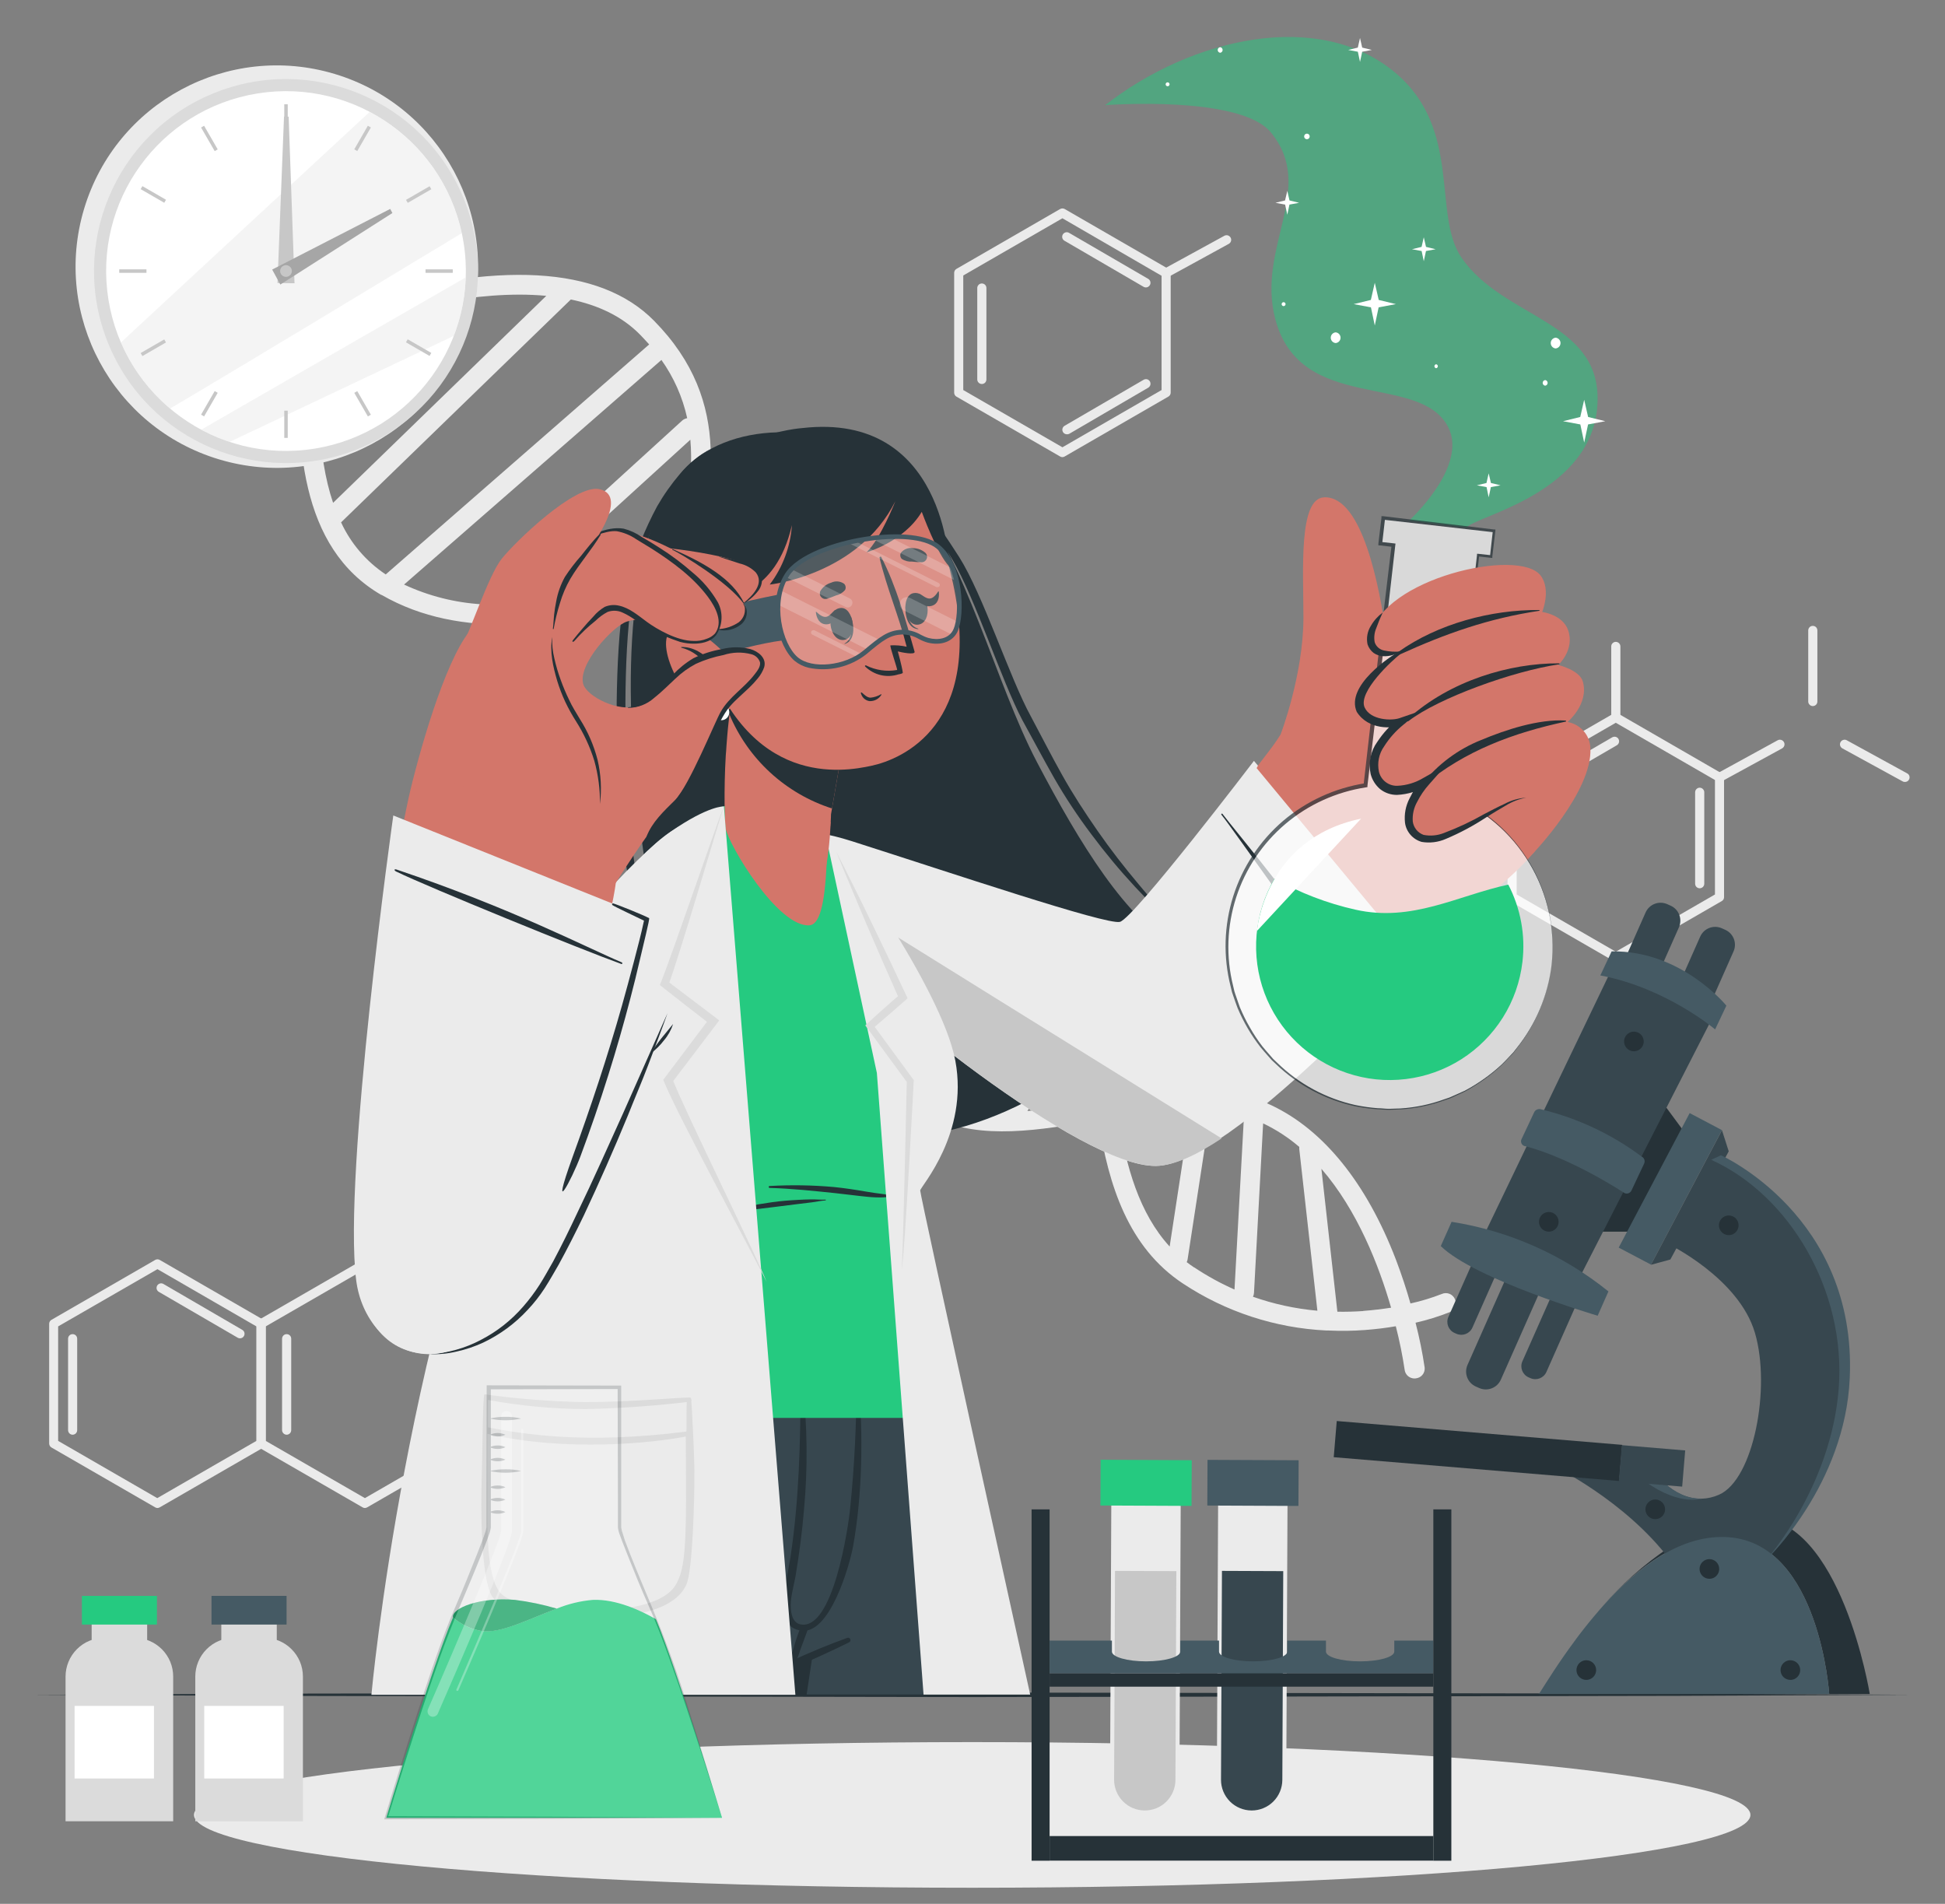 <svg width="47" height="46" viewBox="0 0 47 46" fill="none" xmlns="http://www.w3.org/2000/svg">
<rect x="0" y="0" width="47" height="46" fill="#808080" stroke="none"/>
<path d="M3.805 36.436C3.785 36.435 3.766 36.43 3.75 36.42L1.244 34.974C1.227 34.964 1.213 34.95 1.203 34.933C1.194 34.917 1.189 34.898 1.188 34.879V31.985C1.188 31.965 1.193 31.946 1.203 31.929C1.213 31.913 1.227 31.899 1.244 31.889L3.75 30.442C3.766 30.432 3.785 30.427 3.805 30.427C3.824 30.427 3.843 30.432 3.86 30.442L6.366 31.889C6.383 31.899 6.397 31.913 6.407 31.929C6.416 31.946 6.421 31.965 6.421 31.985V34.879C6.421 34.898 6.416 34.917 6.406 34.933C6.397 34.95 6.383 34.964 6.366 34.974L3.86 36.42C3.843 36.43 3.824 36.435 3.805 36.436ZM1.405 34.814L3.8 36.197L6.196 34.814V32.048L3.805 30.665L1.405 32.048V34.814Z" fill="#EBEBEB"/>
<path d="M8.818 36.436C8.798 36.435 8.779 36.43 8.762 36.42L6.255 34.974C6.239 34.964 6.225 34.95 6.215 34.933C6.205 34.917 6.2 34.898 6.2 34.879V31.985C6.2 31.965 6.205 31.946 6.215 31.929C6.225 31.913 6.239 31.899 6.255 31.889L8.762 30.442C8.779 30.432 8.798 30.427 8.818 30.427C8.837 30.427 8.856 30.432 8.873 30.442L11.379 31.889C11.396 31.899 11.41 31.913 11.419 31.929C11.429 31.946 11.434 31.965 11.434 31.985V34.879C11.434 34.898 11.429 34.917 11.419 34.933C11.409 34.95 11.396 34.964 11.379 34.974L8.873 36.42C8.856 36.43 8.837 36.435 8.818 36.436ZM6.421 34.814L8.818 36.197L11.213 34.814V32.048L8.818 30.665L6.421 32.048V34.814Z" fill="#EBEBEB"/>
<path d="M8.817 30.648C8.788 30.648 8.76 30.636 8.739 30.615C8.719 30.594 8.707 30.566 8.707 30.537V28.826C8.707 28.797 8.719 28.769 8.739 28.748C8.76 28.727 8.788 28.716 8.817 28.716C8.847 28.716 8.875 28.727 8.896 28.748C8.916 28.769 8.928 28.797 8.928 28.826V30.543C8.927 30.571 8.914 30.598 8.894 30.617C8.873 30.637 8.846 30.648 8.817 30.648Z" fill="#EBEBEB"/>
<path d="M11.324 32.096C11.299 32.096 11.275 32.088 11.256 32.073C11.236 32.058 11.222 32.036 11.216 32.013C11.21 31.989 11.212 31.963 11.222 31.941C11.232 31.918 11.249 31.9 11.271 31.888L12.729 31.09C12.754 31.076 12.784 31.072 12.812 31.081C12.84 31.089 12.864 31.107 12.878 31.133C12.885 31.145 12.889 31.159 12.891 31.174C12.893 31.188 12.891 31.203 12.887 31.217C12.883 31.231 12.877 31.244 12.868 31.255C12.859 31.266 12.847 31.276 12.835 31.283L11.377 32.081C11.361 32.09 11.342 32.096 11.324 32.096Z" fill="#EBEBEB"/>
<path d="M1.755 34.665C1.726 34.665 1.698 34.653 1.677 34.632C1.656 34.611 1.645 34.583 1.645 34.554V32.345C1.645 32.316 1.656 32.288 1.677 32.267C1.698 32.246 1.726 32.235 1.755 32.235C1.784 32.235 1.812 32.246 1.833 32.267C1.854 32.288 1.865 32.316 1.865 32.345V34.554C1.865 34.583 1.854 34.611 1.833 34.632C1.812 34.653 1.784 34.665 1.755 34.665Z" fill="#EBEBEB"/>
<path d="M6.927 34.665C6.898 34.665 6.869 34.653 6.849 34.632C6.828 34.611 6.816 34.583 6.816 34.554V32.345C6.816 32.316 6.828 32.288 6.849 32.267C6.869 32.246 6.898 32.235 6.927 32.235C6.956 32.235 6.984 32.246 7.005 32.267C7.026 32.288 7.037 32.316 7.037 32.345V34.554C7.037 34.583 7.026 34.611 7.005 34.632C6.984 34.653 6.956 34.665 6.927 34.665Z" fill="#EBEBEB"/>
<path d="M5.8 32.336C5.781 32.337 5.762 32.332 5.745 32.322L3.834 31.211C3.81 31.196 3.793 31.172 3.786 31.144C3.78 31.116 3.784 31.087 3.798 31.062C3.812 31.038 3.836 31.02 3.863 31.012C3.89 31.004 3.92 31.007 3.945 31.02L5.854 32.131C5.867 32.138 5.878 32.148 5.887 32.16C5.896 32.171 5.902 32.184 5.906 32.198C5.909 32.212 5.91 32.227 5.908 32.242C5.906 32.256 5.901 32.27 5.894 32.282C5.884 32.299 5.871 32.312 5.854 32.322C5.838 32.331 5.819 32.336 5.8 32.336Z" fill="#EBEBEB"/>
<path d="M10.78 32.336C10.76 32.337 10.741 32.332 10.724 32.322L8.815 31.211C8.791 31.196 8.774 31.172 8.767 31.144C8.76 31.116 8.764 31.087 8.778 31.062C8.793 31.038 8.816 31.02 8.843 31.012C8.871 31.004 8.9 31.007 8.925 31.02L10.835 32.131C10.847 32.138 10.858 32.148 10.867 32.16C10.876 32.171 10.882 32.184 10.886 32.198C10.89 32.212 10.891 32.227 10.889 32.242C10.887 32.256 10.882 32.27 10.875 32.282C10.865 32.299 10.851 32.312 10.834 32.322C10.818 32.331 10.799 32.336 10.78 32.336Z" fill="#EBEBEB"/>
<path d="M39.045 23.234C39.026 23.233 39.007 23.228 38.99 23.218L36.484 21.771C36.467 21.762 36.453 21.748 36.444 21.731C36.434 21.715 36.429 21.696 36.429 21.676V18.783C36.429 18.763 36.434 18.744 36.443 18.727C36.453 18.71 36.467 18.696 36.484 18.687L38.99 17.24C39.007 17.23 39.026 17.225 39.045 17.225C39.065 17.225 39.084 17.23 39.1 17.24L41.606 18.687C41.623 18.696 41.637 18.71 41.647 18.727C41.657 18.744 41.661 18.763 41.661 18.783V21.676C41.661 21.696 41.656 21.715 41.647 21.731C41.637 21.748 41.623 21.762 41.606 21.771L39.1 23.218C39.084 23.228 39.065 23.233 39.045 23.234ZM36.65 21.612L39.045 22.995L41.441 21.612V18.846L39.045 17.463L36.65 18.846V21.612Z" fill="#EBEBEB"/>
<path d="M39.045 17.451C39.016 17.451 38.988 17.439 38.967 17.419C38.946 17.398 38.935 17.37 38.935 17.34V15.619C38.935 15.589 38.946 15.561 38.967 15.541C38.988 15.52 39.016 15.508 39.045 15.508C39.074 15.508 39.102 15.52 39.123 15.541C39.144 15.561 39.156 15.589 39.156 15.619V17.34C39.156 17.37 39.144 17.398 39.123 17.419C39.102 17.439 39.074 17.451 39.045 17.451Z" fill="#EBEBEB"/>
<path d="M43.806 17.06C43.776 17.06 43.748 17.048 43.728 17.027C43.707 17.007 43.695 16.979 43.695 16.949V15.232C43.695 15.203 43.707 15.175 43.728 15.154C43.748 15.133 43.776 15.122 43.806 15.122C43.835 15.122 43.863 15.133 43.884 15.154C43.905 15.175 43.916 15.203 43.916 15.232V16.949C43.916 16.979 43.905 17.007 43.884 17.027C43.863 17.048 43.835 17.06 43.806 17.06Z" fill="#EBEBEB"/>
<path d="M41.55 18.893C41.53 18.893 41.511 18.888 41.494 18.878C41.477 18.868 41.463 18.853 41.453 18.836C41.446 18.823 41.442 18.809 41.44 18.795C41.438 18.78 41.44 18.766 41.444 18.752C41.448 18.738 41.455 18.725 41.464 18.713C41.473 18.702 41.484 18.693 41.497 18.686L42.955 17.887C42.968 17.88 42.982 17.875 42.996 17.873C43.011 17.872 43.026 17.873 43.04 17.877C43.054 17.88 43.067 17.887 43.078 17.896C43.09 17.905 43.1 17.916 43.107 17.929C43.114 17.941 43.119 17.955 43.121 17.97C43.123 17.984 43.121 17.999 43.118 18.013C43.114 18.027 43.107 18.041 43.098 18.052C43.089 18.064 43.078 18.073 43.066 18.081L41.605 18.879C41.589 18.889 41.57 18.894 41.55 18.893Z" fill="#EBEBEB"/>
<path d="M46.029 18.893C46.01 18.893 45.992 18.889 45.976 18.879L44.518 18.081C44.505 18.073 44.494 18.064 44.485 18.052C44.476 18.041 44.47 18.027 44.466 18.013C44.462 17.999 44.461 17.984 44.463 17.97C44.465 17.955 44.469 17.941 44.477 17.929C44.484 17.916 44.493 17.905 44.505 17.896C44.517 17.887 44.53 17.88 44.544 17.877C44.558 17.873 44.573 17.872 44.587 17.873C44.602 17.875 44.616 17.88 44.628 17.887L46.086 18.686C46.099 18.693 46.11 18.702 46.12 18.713C46.129 18.725 46.136 18.738 46.14 18.752C46.144 18.766 46.145 18.78 46.143 18.795C46.142 18.809 46.137 18.823 46.13 18.836C46.121 18.854 46.106 18.869 46.088 18.879C46.07 18.889 46.05 18.894 46.029 18.893Z" fill="#EBEBEB"/>
<path d="M41.072 21.462C41.043 21.462 41.015 21.45 40.994 21.43C40.974 21.409 40.962 21.381 40.962 21.352V19.143C40.962 19.113 40.974 19.085 40.994 19.065C41.015 19.044 41.043 19.032 41.072 19.032C41.102 19.032 41.13 19.044 41.15 19.065C41.171 19.085 41.183 19.113 41.183 19.143V21.352C41.183 21.381 41.171 21.409 41.15 21.43C41.13 21.45 41.102 21.462 41.072 21.462Z" fill="#EBEBEB"/>
<path d="M37.096 19.134C37.077 19.134 37.059 19.129 37.042 19.119C37.025 19.11 37.011 19.096 37.002 19.08C36.994 19.067 36.989 19.053 36.987 19.039C36.985 19.025 36.986 19.01 36.99 18.996C36.994 18.982 37 18.969 37.009 18.957C37.018 18.946 37.029 18.936 37.041 18.929L38.955 17.817C38.968 17.809 38.982 17.804 38.996 17.802C39.011 17.799 39.026 17.8 39.041 17.803C39.055 17.807 39.069 17.813 39.081 17.822C39.093 17.831 39.103 17.843 39.11 17.855C39.117 17.868 39.122 17.883 39.124 17.897C39.126 17.912 39.125 17.927 39.12 17.942C39.116 17.956 39.109 17.969 39.1 17.981C39.09 17.992 39.079 18.002 39.066 18.009L37.156 19.12C37.138 19.13 37.117 19.135 37.096 19.134Z" fill="#EBEBEB"/>
<path d="M25.673 11.045C25.654 11.045 25.634 11.04 25.618 11.03L23.112 9.583C23.095 9.573 23.081 9.56 23.072 9.543C23.062 9.526 23.057 9.507 23.057 9.488V6.593C23.057 6.574 23.062 6.555 23.071 6.538C23.081 6.521 23.095 6.507 23.112 6.497L25.618 5.05C25.635 5.041 25.654 5.036 25.673 5.036C25.692 5.036 25.711 5.041 25.728 5.05L28.234 6.497C28.251 6.507 28.265 6.521 28.275 6.538C28.284 6.555 28.29 6.574 28.289 6.593V9.487C28.289 9.506 28.284 9.525 28.274 9.542C28.265 9.558 28.251 9.572 28.234 9.582L25.728 11.029C25.712 11.039 25.693 11.045 25.673 11.045ZM23.277 9.424L25.673 10.807L28.069 9.424V6.663L25.673 5.274L23.277 6.656V9.424Z" fill="#EBEBEB"/>
<path d="M28.179 6.704C28.155 6.704 28.131 6.696 28.111 6.681C28.092 6.666 28.078 6.645 28.072 6.621C28.066 6.597 28.068 6.572 28.078 6.549C28.087 6.527 28.105 6.508 28.126 6.496L29.584 5.698C29.61 5.683 29.64 5.679 29.669 5.687C29.697 5.695 29.721 5.714 29.736 5.739C29.751 5.765 29.755 5.795 29.747 5.824C29.739 5.852 29.72 5.876 29.695 5.891L28.237 6.69C28.219 6.7 28.2 6.705 28.179 6.704Z" fill="#EBEBEB"/>
<path d="M23.726 9.278C23.696 9.278 23.668 9.267 23.648 9.246C23.627 9.225 23.615 9.197 23.615 9.168V6.959C23.615 6.93 23.627 6.902 23.648 6.881C23.668 6.86 23.696 6.849 23.726 6.849C23.755 6.849 23.783 6.86 23.804 6.881C23.825 6.902 23.836 6.93 23.836 6.959V9.168C23.836 9.197 23.825 9.225 23.804 9.246C23.783 9.267 23.755 9.278 23.726 9.278Z" fill="#EBEBEB"/>
<path d="M27.69 6.945C27.67 6.945 27.651 6.94 27.634 6.93L25.726 5.819C25.713 5.812 25.701 5.803 25.692 5.791C25.683 5.78 25.675 5.766 25.671 5.752C25.667 5.738 25.666 5.723 25.668 5.708C25.67 5.693 25.674 5.679 25.682 5.666C25.689 5.653 25.699 5.642 25.711 5.633C25.723 5.624 25.737 5.618 25.751 5.614C25.766 5.61 25.781 5.61 25.795 5.612C25.81 5.615 25.824 5.62 25.837 5.628L27.746 6.738C27.759 6.745 27.77 6.755 27.779 6.767C27.787 6.778 27.794 6.791 27.797 6.805C27.801 6.819 27.802 6.834 27.8 6.849C27.798 6.863 27.793 6.877 27.786 6.889C27.776 6.906 27.762 6.92 27.745 6.93C27.729 6.94 27.709 6.945 27.69 6.945Z" fill="#EBEBEB"/>
<path d="M25.782 10.493C25.758 10.493 25.734 10.485 25.714 10.47C25.695 10.456 25.681 10.435 25.675 10.411C25.668 10.388 25.67 10.363 25.68 10.34C25.689 10.317 25.706 10.299 25.727 10.287L27.635 9.176C27.648 9.168 27.662 9.163 27.676 9.162C27.691 9.16 27.705 9.161 27.72 9.164C27.734 9.168 27.747 9.175 27.758 9.184C27.77 9.193 27.779 9.204 27.787 9.216C27.801 9.242 27.805 9.272 27.798 9.3C27.79 9.328 27.772 9.352 27.747 9.367L25.837 10.482C25.82 10.49 25.801 10.494 25.782 10.493Z" fill="#EBEBEB"/>
<path d="M34.427 33.048C34.373 32.682 34.299 32.318 34.206 31.959C34.487 31.895 34.763 31.81 35.031 31.704C35.09 31.68 35.136 31.632 35.16 31.573C35.183 31.514 35.183 31.448 35.158 31.39C35.133 31.331 35.086 31.285 35.027 31.261C34.968 31.237 34.902 31.238 34.843 31.263C34.596 31.36 34.342 31.437 34.083 31.494C33.989 31.163 33.874 30.808 33.731 30.433C33.023 28.588 31.983 27.298 30.72 26.704C29.572 26.162 28.256 26.302 26.956 26.516C26.898 26.049 26.858 25.579 26.817 25.124C26.716 23.948 26.623 22.888 26.282 22.142C26.162 21.861 25.977 21.613 25.742 21.419C25.523 21.245 25.279 21.105 25.019 21.004C25.004 20.997 24.989 20.991 24.973 20.986H24.963C24.095 20.662 23.091 20.733 22.098 20.837C22.106 20.815 22.115 20.794 22.122 20.772C22.909 18.733 23.721 16.623 22.006 14.944C21.261 14.213 20.296 13.839 19.055 13.801C18.255 13.793 17.455 13.865 16.669 14.014C17.221 11.901 17.747 9.723 15.806 7.751C14.502 6.425 12.034 6.286 8.47 7.34C8.238 7.408 8.007 7.48 7.781 7.554C7.793 7.381 7.805 7.208 7.817 7.037C7.979 4.726 8.121 2.73 6.933 1.962C6.907 1.943 6.877 1.929 6.845 1.921C6.814 1.914 6.781 1.913 6.748 1.919C6.716 1.925 6.686 1.937 6.658 1.955C6.631 1.973 6.608 1.997 6.59 2.024C6.573 2.052 6.561 2.082 6.555 2.115C6.55 2.147 6.551 2.18 6.559 2.211C6.567 2.243 6.582 2.273 6.601 2.299C6.621 2.325 6.646 2.346 6.675 2.362C7.62 2.976 7.482 4.932 7.337 7.001C7.321 7.236 7.304 7.476 7.289 7.715C6.017 8.159 4.775 8.68 3.568 9.278C3.54 9.292 3.516 9.312 3.495 9.336C3.475 9.36 3.46 9.388 3.45 9.418C3.441 9.448 3.438 9.48 3.44 9.511C3.443 9.542 3.452 9.573 3.466 9.6C3.481 9.628 3.501 9.653 3.525 9.673C3.549 9.693 3.577 9.709 3.607 9.718C3.637 9.728 3.668 9.731 3.699 9.728C3.731 9.725 3.761 9.717 3.789 9.702C4.915 9.145 6.074 8.656 7.258 8.237C7.124 10.714 7.241 13.23 9.214 14.375H9.223C11.17 15.495 13.467 15.072 15.689 14.663L16.012 14.604C15.547 16.442 15.239 18.316 16.709 20.028C18.034 21.575 19.767 21.54 21.37 21.384C20.755 23.064 20.34 24.753 21.522 26.188C21.802 26.536 22.158 26.817 22.562 27.008C23.713 27.551 25.128 27.307 26.508 27.069L26.544 27.062C26.783 28.641 27.269 30.143 28.585 31.012C29.618 31.695 30.816 32.088 32.053 32.147H32.06H32.106C32.399 32.161 32.692 32.157 32.984 32.135C33.254 32.115 33.505 32.083 33.729 32.044C33.818 32.392 33.89 32.743 33.943 33.098C33.948 33.138 33.963 33.175 33.987 33.208C34.01 33.24 34.042 33.266 34.078 33.283C34.119 33.302 34.165 33.31 34.21 33.304C34.241 33.301 34.271 33.292 34.299 33.278C34.327 33.264 34.351 33.245 34.371 33.221C34.392 33.197 34.407 33.17 34.416 33.14C34.426 33.111 34.429 33.079 34.427 33.048ZM7.748 8.07C9.508 7.48 11.55 6.993 13.201 7.148L8.049 12.149C7.653 10.981 7.664 9.514 7.748 8.07ZM9.321 13.879C8.852 13.568 8.478 13.132 8.242 12.621L13.794 7.236C14.457 7.374 15.032 7.643 15.466 8.085C15.543 8.164 15.616 8.243 15.687 8.322L9.321 13.879ZM11.648 14.601C10.996 14.562 10.356 14.4 9.764 14.124L15.983 8.697C16.283 9.119 16.495 9.598 16.606 10.104C16.56 10.111 16.518 10.132 16.483 10.163L11.713 14.511C11.684 14.535 11.662 14.566 11.648 14.601ZM15.613 14.203C14.503 14.407 13.374 14.615 12.294 14.622L16.682 10.624C16.78 11.713 16.482 12.848 16.175 14.019L16.153 14.104L15.613 14.203ZM16.154 17.705C16.014 16.686 16.251 15.621 16.536 14.52C17.918 14.281 19.226 14.132 20.329 14.482L16.154 17.705ZM16.914 19.52C16.615 19.134 16.393 18.694 16.261 18.224C16.271 18.219 16.28 18.213 16.288 18.206L20.816 14.711L20.842 14.69C21.15 14.844 21.432 15.045 21.677 15.286C21.784 15.389 21.883 15.5 21.974 15.617L16.914 19.52ZM18.305 20.404C18.274 20.426 18.248 20.456 18.231 20.491C18.213 20.526 18.205 20.565 18.206 20.604C17.837 20.425 17.503 20.181 17.222 19.883L22.228 16.017C22.447 16.442 22.555 16.915 22.541 17.392L18.305 20.404ZM18.614 20.768L22.486 18.016C22.358 18.838 22.022 19.708 21.68 20.601C21.641 20.698 21.604 20.796 21.569 20.893C20.557 20.999 19.537 21.078 18.614 20.77V20.768ZM21.272 24.409C21.17 23.46 21.502 22.421 21.907 21.34C22.82 21.243 23.697 21.153 24.456 21.333L21.272 24.409ZM21.898 25.896C21.667 25.62 21.493 25.3 21.385 24.956C21.396 24.948 21.407 24.94 21.417 24.93L24.964 21.506C25.137 21.585 25.3 21.684 25.449 21.802C25.586 21.916 25.698 22.057 25.78 22.215L22.203 26.209C22.093 26.112 21.991 26.006 21.898 25.893V25.896ZM26.174 23.733L24.253 26.87C23.645 26.87 23.083 26.774 22.596 26.491L25.987 22.702C26.083 23.031 26.153 23.367 26.198 23.706C26.189 23.713 26.181 23.721 26.174 23.729V23.733ZM26.436 26.611C25.884 26.706 25.344 26.8 24.827 26.844L26.283 24.467C26.306 24.698 26.327 24.934 26.347 25.172C26.389 25.64 26.43 26.122 26.489 26.601L26.436 26.611ZM27.024 26.994C27.6 26.889 28.184 26.828 28.77 26.811L28.264 30.118C27.531 29.318 27.205 28.182 27.027 26.991L27.024 26.994ZM28.858 30.625C28.795 30.584 28.735 30.54 28.676 30.495C28.688 30.472 28.696 30.447 28.699 30.421L29.251 26.825C29.525 26.845 29.796 26.892 30.06 26.966L29.831 31.157C29.492 31.007 29.167 30.828 28.858 30.622V30.625ZM30.276 31.334C30.291 31.305 30.3 31.273 30.302 31.239L30.523 27.143C30.838 27.293 31.132 27.484 31.397 27.712C31.395 27.731 31.395 27.75 31.397 27.769L31.834 31.669C31.302 31.622 30.779 31.508 30.276 31.331V31.334ZM32.942 31.677C32.731 31.691 32.523 31.697 32.317 31.693L31.931 28.24C32.802 29.244 33.321 30.578 33.615 31.596C33.41 31.627 33.183 31.656 32.942 31.674V31.677Z" fill="#EBEBEB"/>
<path d="M27.768 27.139C27.735 27.139 27.702 27.139 27.668 27.139C27.701 27.135 27.735 27.135 27.768 27.139Z" fill="#EBEBEB"/>
<path d="M11.346 7.839C12.117 5.267 10.657 2.557 8.085 1.786C5.513 1.015 2.803 2.474 2.032 5.046C1.261 7.618 2.721 10.328 5.293 11.099C7.865 11.87 10.575 10.411 11.346 7.839Z" fill="#EBEBEB"/>
<path d="M8.667 10.842C11.038 9.872 12.174 7.164 11.204 4.793C10.234 2.422 7.526 1.286 5.155 2.256C2.783 3.226 1.648 5.934 2.618 8.305C3.588 10.677 6.296 11.812 8.667 10.842Z" fill="#DBDBDB"/>
<path d="M7.6 10.84C9.97 10.46 11.583 8.23 11.202 5.861C10.822 3.491 8.592 1.878 6.223 2.258C3.853 2.639 2.24 4.868 2.62 7.238C3.001 9.608 5.23 11.221 7.6 10.84Z" fill="white"/>
<path opacity="0.5" d="M11.158 5.634C9.18 6.828 5.933 8.794 4.109 9.872C3.595 9.439 3.188 8.892 2.921 8.275L8.933 2.704C9.496 3 9.986 3.416 10.371 3.922C10.755 4.428 11.024 5.012 11.158 5.634Z" fill="#EBEBEB"/>
<path opacity="0.5" d="M11.254 6.703C11.238 7.186 11.141 7.663 10.967 8.114L5.546 10.678C5.31 10.599 5.081 10.501 4.861 10.383C6.499 9.437 9.491 7.715 11.254 6.703Z" fill="#EBEBEB"/>
<path d="M6.953 2.52H6.869V3.178H6.953V2.52Z" fill="#C7C7C7"/>
<path d="M4.932 3.039L4.859 3.081L5.188 3.651L5.261 3.609L4.932 3.039Z" fill="#C7C7C7"/>
<path d="M3.441 4.497L3.399 4.57L3.969 4.899L4.011 4.826L3.441 4.497Z" fill="#C7C7C7"/>
<path d="M3.539 6.508H2.881V6.592H3.539V6.508Z" fill="#C7C7C7"/>
<path d="M3.969 8.201L3.399 8.53L3.441 8.603L4.011 8.274L3.969 8.201Z" fill="#C7C7C7"/>
<path d="M5.188 9.449L4.859 10.019L4.932 10.061L5.261 9.491L5.188 9.449Z" fill="#C7C7C7"/>
<path d="M6.953 9.922H6.869V10.58H6.953V9.922Z" fill="#C7C7C7"/>
<path d="M8.633 9.45L8.561 9.492L8.89 10.062L8.962 10.02L8.633 9.45Z" fill="#C7C7C7"/>
<path d="M9.852 8.198L9.81 8.271L10.38 8.6L10.422 8.527L9.852 8.198Z" fill="#C7C7C7"/>
<path d="M10.941 6.508H10.283V6.592H10.941V6.508Z" fill="#C7C7C7"/>
<path d="M10.381 4.5L9.811 4.829L9.853 4.901L10.423 4.572L10.381 4.5Z" fill="#C7C7C7"/>
<path d="M8.889 3.038L8.561 3.608L8.633 3.65L8.962 3.08L8.889 3.038Z" fill="#C7C7C7"/>
<path d="M6.975 2.818L7.117 6.844L6.705 6.839L6.863 2.817L6.975 2.818Z" fill="#C7C7C7"/>
<path d="M9.482 5.147L6.774 6.875L6.577 6.513L9.429 5.048L9.482 5.147Z" fill="#A6A6A6"/>
<path d="M7.052 6.55C7.052 6.578 7.043 6.605 7.027 6.628C7.011 6.651 6.989 6.669 6.963 6.679C6.937 6.69 6.909 6.692 6.882 6.686C6.854 6.681 6.829 6.667 6.81 6.647C6.79 6.627 6.777 6.602 6.772 6.574C6.767 6.547 6.77 6.518 6.781 6.493C6.792 6.467 6.81 6.445 6.833 6.43C6.857 6.415 6.884 6.407 6.912 6.407C6.931 6.407 6.949 6.41 6.966 6.418C6.984 6.425 6.999 6.436 7.012 6.449C7.025 6.462 7.036 6.478 7.043 6.496C7.049 6.513 7.053 6.532 7.052 6.55Z" fill="#C7C7C7"/>
<path d="M0.782 40.949L6.46 40.921L12.138 40.912L23.494 40.894L34.849 40.912L40.527 40.921L46.205 40.949L40.527 40.975L34.849 40.985L23.494 41.004L12.138 40.985L6.46 40.975L0.782 40.949Z" fill="#263238"/>
<path d="M23.494 45.611C33.879 45.611 42.298 44.823 42.298 43.851C42.298 42.88 33.879 42.092 23.494 42.092C13.108 42.092 4.688 42.88 4.688 43.851C4.688 44.823 13.108 45.611 23.494 45.611Z" fill="#EBEBEB"/>
<path opacity="0.5" d="M34.048 12.58C34.048 12.58 35.484 11.275 34.994 10.317C34.303 8.982 31.422 10.012 30.816 7.707C30.358 5.965 31.816 4.557 30.714 3.204C29.974 2.29 26.705 2.541 26.705 2.541C28.811 0.897 31.872 0.222 33.703 1.746C35.348 3.111 34.605 5.191 35.317 6.226C36.328 7.695 38.646 7.744 38.605 9.679C38.558 11.921 35.641 12.463 35.44 12.747L34.048 12.58Z" fill="#25CA80"/>
<path d="M38.791 10.177L38.375 10.255L38.281 10.694L38.188 10.255L37.77 10.177L38.186 10.075L38.281 9.659L38.376 10.075L38.791 10.177Z" fill="white"/>
<path d="M33.731 7.348L33.314 7.426L33.221 7.865L33.128 7.426L32.711 7.348L33.126 7.247L33.221 6.832L33.316 7.247L33.731 7.348Z" fill="white"/>
<path d="M34.691 6.022L34.458 6.065L34.405 6.312L34.353 6.065L34.12 6.022L34.352 5.965L34.405 5.733L34.459 5.965L34.691 6.022Z" fill="white"/>
<path d="M31.392 4.9L31.159 4.943L31.107 5.188L31.054 4.943L30.821 4.9L31.053 4.843L31.107 4.611L31.16 4.843L31.392 4.9Z" fill="white"/>
<path d="M36.26 11.726L36.026 11.769L35.973 12.016L35.922 11.769L35.688 11.726L35.92 11.67L35.973 11.437L36.028 11.67L36.26 11.726Z" fill="white"/>
<path d="M33.15 1.207L32.917 1.25L32.864 1.496L32.812 1.25L32.579 1.207L32.811 1.15L32.864 0.918L32.917 1.15L33.15 1.207Z" fill="white"/>
<path d="M37.338 9.183C37.322 9.185 37.306 9.193 37.295 9.206C37.284 9.218 37.278 9.234 37.278 9.251C37.278 9.268 37.284 9.284 37.295 9.296C37.306 9.309 37.322 9.317 37.338 9.319C37.355 9.317 37.37 9.309 37.381 9.296C37.392 9.284 37.398 9.268 37.398 9.251C37.398 9.234 37.392 9.218 37.381 9.206C37.37 9.193 37.355 9.185 37.338 9.183Z" fill="white"/>
<path d="M29.485 1.14C29.468 1.142 29.453 1.15 29.442 1.162C29.431 1.175 29.425 1.191 29.425 1.208C29.425 1.224 29.431 1.24 29.442 1.253C29.453 1.265 29.468 1.273 29.485 1.275C29.501 1.273 29.516 1.265 29.527 1.253C29.538 1.24 29.544 1.224 29.544 1.208C29.544 1.191 29.538 1.175 29.527 1.162C29.516 1.15 29.501 1.142 29.485 1.14Z" fill="white"/>
<path d="M31.581 3.229C31.563 3.229 31.546 3.236 31.533 3.249C31.521 3.261 31.514 3.279 31.514 3.296C31.514 3.314 31.521 3.331 31.533 3.344C31.546 3.357 31.563 3.364 31.581 3.364C31.599 3.364 31.616 3.357 31.629 3.344C31.641 3.331 31.648 3.314 31.648 3.296C31.648 3.279 31.641 3.261 31.629 3.249C31.616 3.236 31.599 3.229 31.581 3.229Z" fill="white"/>
<path d="M28.215 1.989C28.202 1.989 28.19 1.994 28.181 2.003C28.172 2.012 28.167 2.024 28.167 2.036C28.167 2.049 28.172 2.061 28.181 2.07C28.19 2.079 28.202 2.084 28.215 2.084C28.227 2.084 28.239 2.079 28.248 2.07C28.257 2.061 28.262 2.049 28.262 2.036C28.262 2.024 28.257 2.012 28.248 2.003C28.239 1.994 28.227 1.989 28.215 1.989Z" fill="white"/>
<path d="M34.703 8.801C34.692 8.803 34.681 8.808 34.674 8.817C34.666 8.826 34.662 8.837 34.662 8.849C34.662 8.86 34.666 8.872 34.674 8.88C34.681 8.889 34.692 8.895 34.703 8.897C34.715 8.895 34.725 8.889 34.733 8.88C34.74 8.872 34.745 8.86 34.745 8.849C34.745 8.837 34.74 8.826 34.733 8.817C34.725 8.808 34.715 8.803 34.703 8.801Z" fill="white"/>
<path d="M31.017 7.301C31.005 7.301 30.992 7.306 30.984 7.315C30.975 7.324 30.97 7.336 30.97 7.349C30.97 7.361 30.975 7.373 30.984 7.382C30.992 7.391 31.005 7.396 31.017 7.396C31.03 7.396 31.042 7.391 31.051 7.382C31.06 7.373 31.065 7.361 31.065 7.349C31.065 7.336 31.06 7.324 31.051 7.315C31.042 7.306 31.03 7.301 31.017 7.301Z" fill="white"/>
<path d="M37.591 8.159C37.559 8.162 37.529 8.177 37.507 8.201C37.485 8.225 37.473 8.256 37.473 8.289C37.473 8.321 37.485 8.353 37.507 8.377C37.529 8.401 37.559 8.416 37.591 8.419C37.623 8.416 37.653 8.401 37.675 8.377C37.697 8.353 37.709 8.321 37.709 8.289C37.709 8.256 37.697 8.225 37.675 8.201C37.653 8.177 37.623 8.162 37.591 8.159Z" fill="white"/>
<path d="M32.276 8.03C32.243 8.033 32.213 8.048 32.191 8.072C32.169 8.096 32.157 8.127 32.157 8.16C32.157 8.192 32.169 8.223 32.191 8.247C32.213 8.271 32.243 8.286 32.276 8.289C32.308 8.286 32.338 8.271 32.36 8.247C32.382 8.223 32.394 8.192 32.394 8.16C32.394 8.127 32.382 8.096 32.36 8.072C32.338 8.048 32.308 8.033 32.276 8.03Z" fill="white"/>
<path d="M17.015 26.198C17.576 26.551 18.174 26.843 18.798 27.068C17.793 25.705 17.804 22.512 17.938 22.96C18.581 25.105 20.227 27.408 20.82 27.495C20.82 27.495 20.827 27.495 20.83 27.495C22.417 27.598 23.834 27.149 25.008 26.501C25.009 26.499 25.009 26.497 25.008 26.495C23.715 24.961 23.631 21.717 23.721 21.91C24.706 23.979 26.607 25.121 26.924 25.102C28.069 24.04 28.655 23.003 28.482 22.914C27.219 22.236 26.092 20.383 25.058 18.415C24.04 16.475 23.36 13.542 21.965 11.835C20.694 10.272 18.278 10.085 16.953 10.982C13.487 13.334 16.231 25.709 17.015 26.198Z" fill="#263238"/>
<path d="M17.198 10.835C16.904 10.986 16.643 11.194 16.432 11.45C16.224 11.693 16.039 11.955 15.88 12.232C15.584 12.782 15.352 13.363 15.19 13.965C14.855 15.154 14.89 17.451 14.913 18.666C14.959 19.882 15.121 21.091 15.398 22.276C15.462 22.573 15.547 22.866 15.619 23.16L15.873 24.038L16.164 24.905L16.484 25.763L16.223 24.889L15.984 24.006L15.763 23.122C15.7 22.826 15.626 22.534 15.572 22.239C15.323 21.058 15.179 19.858 15.14 18.652C15.096 17.451 15.067 15.174 15.361 13.993C15.503 13.398 15.712 12.82 15.984 12.271C16.125 11.992 16.292 11.727 16.484 11.479C16.584 11.354 16.692 11.237 16.809 11.127C16.924 11.012 17.056 10.914 17.198 10.835Z" fill="#263238"/>
<path d="M28.617 22.577C28.227 22.192 27.859 21.787 27.512 21.362C27.162 20.946 26.831 20.519 26.524 20.077C26.217 19.635 25.924 19.187 25.665 18.723C25.405 18.259 25.163 17.782 24.911 17.311C24.396 16.374 23.754 14.367 23.176 13.456C22.885 13.002 22.583 12.552 22.249 12.122C22.078 11.905 21.896 11.699 21.703 11.503C21.512 11.294 21.279 11.127 21.02 11.012C21.264 11.145 21.48 11.324 21.657 11.539C21.835 11.742 22.001 11.955 22.155 12.178C22.467 12.62 22.75 13.072 23.021 13.532C23.564 14.454 24.206 16.456 24.704 17.398C24.963 17.866 25.21 18.337 25.477 18.805C25.747 19.274 26.047 19.727 26.374 20.16C27.032 21.044 27.784 21.855 28.617 22.577Z" fill="#263238"/>
<path d="M19.563 22.357C21.709 24.402 25.691 27.463 27.343 27.939C29.18 28.468 32.833 24.02 35.234 21.3C35.712 20.758 31.743 16.79 31.258 17.393C30.009 18.97 27.494 22.531 27.041 22.55C26.67 22.569 23.123 21.291 21.13 20.546C17.957 19.362 18.053 20.916 19.563 22.357Z" fill="#D3766A"/>
<path d="M30.301 18.384L34.261 23.105C34.261 23.105 29.751 28.15 27.933 28.171C26.116 28.192 21.157 24.157 19.569 22.476C17.98 20.795 18.178 19.558 20.587 20.325C22.995 21.093 26.726 22.352 27.061 22.274C27.396 22.195 30.301 18.384 30.301 18.384Z" fill="#EBEBEB"/>
<path d="M32.881 24.168C31.544 22.055 29.817 20.038 29.541 19.665C29.528 19.647 29.502 19.665 29.516 19.687C29.805 20.039 31.528 22.558 32.852 24.193C32.872 24.212 32.899 24.188 32.881 24.168Z" fill="#263238"/>
<path d="M29.52 27.506C28.922 27.904 28.366 28.169 27.933 28.169C26.115 28.191 21.155 24.155 19.568 22.475C18.889 21.755 18.536 21.117 18.544 20.681C21.174 22.327 27.302 26.133 29.52 27.506Z" fill="#C7C7C7"/>
<path d="M33.9 22.822L30.366 18.559C30.417 18.436 30.698 18.145 30.945 17.746C30.945 17.746 31.492 16.322 31.497 14.934C31.497 13.769 31.373 12.037 32 12.016C32.914 11.983 33.338 14.152 33.506 15.412C34.058 14.997 34.573 14.691 34.942 14.622C36.157 14.395 37.856 19.677 37.04 20.628C36.244 21.545 34.582 22.74 33.9 22.822Z" fill="#D3766A"/>
<g opacity="0.7">
<path d="M37.492 23.323C37.407 24.052 37.119 24.743 36.662 25.317C36.205 25.892 35.596 26.326 34.904 26.573C34.213 26.82 33.467 26.868 32.749 26.712C32.032 26.557 31.372 26.204 30.845 25.693C30.317 25.183 29.943 24.535 29.765 23.823C29.586 23.111 29.61 22.363 29.834 21.664C30.059 20.965 30.474 20.342 31.033 19.867C31.592 19.391 32.273 19.082 32.999 18.973L33.674 13.171L33.358 13.135L33.43 12.514L36.109 12.827L36.038 13.447L35.721 13.411L35.045 19.218C35.847 19.539 36.521 20.115 36.963 20.857C37.405 21.598 37.591 22.465 37.492 23.323Z" fill="white"/>
<path d="M37.492 23.323C37.407 24.052 37.121 24.743 36.665 25.319L36.581 25.429C36.551 25.465 36.519 25.497 36.487 25.53C36.424 25.596 36.364 25.665 36.298 25.727C36.165 25.852 36.024 25.969 35.876 26.075C35.727 26.182 35.572 26.279 35.412 26.367C35.33 26.408 35.246 26.444 35.163 26.483C35.121 26.502 35.08 26.523 35.038 26.539L34.908 26.584C34.564 26.709 34.203 26.783 33.838 26.805L33.564 26.815C33.472 26.815 33.382 26.806 33.29 26.802C33.107 26.789 32.925 26.765 32.746 26.729C32.025 26.573 31.362 26.219 30.831 25.708L30.73 25.613L30.639 25.51C30.58 25.44 30.516 25.374 30.459 25.301C30.348 25.158 30.245 25.007 30.154 24.851C30.061 24.692 29.979 24.528 29.907 24.359C29.874 24.273 29.845 24.186 29.814 24.099C29.8 24.056 29.784 24.013 29.77 23.969L29.738 23.836C29.555 23.117 29.577 22.362 29.8 21.655C30.024 20.948 30.441 20.318 31.004 19.835C31.57 19.355 32.258 19.039 32.992 18.924L32.95 18.967C33.06 18 33.171 17.032 33.281 16.066L33.628 13.167L33.667 13.215L33.351 13.178H33.308V13.135L33.382 12.513V12.472H33.424L36.102 12.793H36.135V12.826L36.061 13.447V13.479H36.029L35.712 13.442L35.746 13.415L35.059 19.218L35.05 19.203C35.853 19.527 36.528 20.106 36.969 20.852C37.41 21.597 37.594 22.466 37.492 23.326V23.323ZM37.492 23.323C37.59 22.466 37.403 21.6 36.959 20.86C36.516 20.119 35.841 19.546 35.039 19.227H35.028V19.216L35.691 13.412V13.381H35.722L36.04 13.416L36.004 13.445L36.074 12.823L36.104 12.861L33.424 12.556L33.47 12.52L33.399 13.141L33.362 13.093L33.678 13.128L33.722 13.134L33.716 13.178L33.385 16.079C33.275 17.047 33.159 18.013 33.044 18.98V19.017L33.006 19.024C32.289 19.134 31.617 19.439 31.062 19.907C30.507 20.377 30.095 20.992 29.871 21.684C29.648 22.375 29.622 23.116 29.798 23.821L29.829 23.953C29.841 23.997 29.858 24.039 29.872 24.082C29.902 24.167 29.929 24.253 29.961 24.338C30.031 24.505 30.111 24.668 30.202 24.824C30.291 24.982 30.391 25.133 30.501 25.277C30.557 25.349 30.619 25.415 30.677 25.483L30.766 25.586L30.865 25.68C31.387 26.189 32.041 26.542 32.753 26.7C32.931 26.737 33.111 26.762 33.292 26.776C33.383 26.776 33.473 26.791 33.564 26.791L33.837 26.782C34.2 26.76 34.558 26.685 34.9 26.561L35.029 26.517C35.072 26.5 35.112 26.48 35.153 26.462C35.236 26.423 35.32 26.388 35.402 26.351C35.562 26.265 35.716 26.17 35.864 26.064C36.013 25.959 36.154 25.844 36.288 25.721C36.354 25.658 36.414 25.59 36.477 25.525C36.508 25.492 36.541 25.46 36.571 25.426L36.655 25.316C37.114 24.742 37.404 24.052 37.492 23.323Z" fill="#263238"/>
</g>
<path d="M36.789 23.241C36.733 23.719 36.572 24.178 36.316 24.585C36.06 24.991 35.717 25.336 35.311 25.594C34.905 25.851 34.447 26.015 33.97 26.072C33.493 26.13 33.009 26.081 32.553 25.927C32.097 25.774 31.682 25.521 31.336 25.187C30.991 24.853 30.724 24.446 30.556 23.996C30.388 23.545 30.323 23.063 30.365 22.584C30.407 22.106 30.555 21.642 30.799 21.228C31.41 21.573 32.069 21.826 32.754 21.979C34.123 22.288 35.221 21.638 36.447 21.374C36.746 21.948 36.865 22.599 36.789 23.241Z" fill="#25CA80"/>
<path d="M30.374 22.493C30.374 22.493 30.542 20.265 32.89 19.78L30.374 22.493Z" fill="white"/>
<path d="M33.14 15.346C33.029 15.977 33.839 15.741 33.839 15.741C33.839 15.741 32.761 16.361 32.904 17.055C33.042 17.724 34.008 17.403 34.074 17.387C34.018 17.421 33.042 18.016 33.257 18.699C33.478 19.408 34.392 18.92 34.451 18.889C34.408 18.937 33.84 19.584 34.12 20.066C34.602 20.893 36.099 19.277 36.874 19.281C36.874 19.281 37.02 20.596 37.032 20.634C37.032 20.634 38.486 19.125 38.431 18.078C38.426 17.925 38.369 17.778 38.268 17.663C38.167 17.548 38.03 17.471 37.879 17.445C37.879 17.445 38.401 17.01 38.249 16.468C38.171 16.189 37.655 16.067 37.655 16.067C37.655 16.067 38.059 15.702 37.893 15.227C37.763 14.849 37.266 14.786 37.266 14.786C37.266 14.786 37.487 14.255 37.232 13.911C36.717 13.211 33.369 13.993 33.14 15.346Z" fill="#D3766A"/>
<path d="M37.194 14.758C37.206 14.758 37.206 14.739 37.194 14.739C36.03 14.729 34.748 15.071 33.793 15.749C33.762 15.772 33.784 15.832 33.824 15.814C34.941 15.305 35.973 14.942 37.194 14.758Z" fill="#263238"/>
<path d="M37.676 16.051C37.689 16.051 37.686 16.027 37.676 16.027C36.477 16.021 35.043 16.449 34.032 17.359C33.996 17.39 33.996 17.453 34.039 17.42C34.758 16.865 36.576 16.21 37.676 16.051Z" fill="#263238"/>
<path d="M34.401 18.971C35.403 18.136 36.572 17.706 37.835 17.435C37.852 17.435 37.844 17.41 37.83 17.409C37.176 17.372 36.388 17.63 35.793 17.879C35.235 18.101 34.745 18.465 34.373 18.936C34.358 18.955 34.38 18.989 34.401 18.971Z" fill="#263238"/>
<path d="M33.818 15.734C33.781 15.761 33.861 15.786 33.825 15.814C33.67 15.931 32.801 16.717 32.977 17.096C33.118 17.4 33.624 17.42 33.821 17.351L34.318 17.18L33.912 17.511C33.73 17.658 33.573 17.834 33.448 18.032C33.385 18.12 33.341 18.22 33.32 18.326C33.298 18.433 33.299 18.542 33.322 18.648C33.346 18.746 33.403 18.834 33.483 18.895C33.564 18.957 33.663 18.989 33.764 18.986C33.989 18.977 34.209 18.91 34.401 18.793L34.944 18.487L34.533 18.952C34.418 19.08 34.321 19.224 34.243 19.378C34.163 19.521 34.127 19.684 34.139 19.847C34.148 19.92 34.178 19.989 34.224 20.047C34.27 20.104 34.331 20.147 34.4 20.172C34.564 20.204 34.733 20.189 34.888 20.128C35.226 20.001 35.552 19.848 35.866 19.669C36.027 19.585 36.189 19.5 36.356 19.423C36.518 19.337 36.697 19.285 36.881 19.273C36.702 19.305 36.532 19.372 36.378 19.468C36.22 19.557 36.066 19.654 35.911 19.75C35.603 19.953 35.277 20.127 34.937 20.27C34.754 20.35 34.552 20.375 34.355 20.342C34.249 20.312 34.155 20.252 34.083 20.169C34.011 20.087 33.965 19.985 33.951 19.876C33.929 19.674 33.967 19.471 34.061 19.291C34.145 19.118 34.251 18.957 34.377 18.811L34.508 18.969C34.283 19.112 34.024 19.194 33.757 19.206C33.609 19.207 33.465 19.158 33.35 19.066C33.239 18.972 33.16 18.847 33.122 18.706C33.092 18.573 33.09 18.434 33.117 18.299C33.145 18.165 33.2 18.038 33.28 17.927C33.421 17.712 33.597 17.521 33.799 17.362L33.89 17.525C33.636 17.603 33.068 17.643 32.785 17.199C32.509 16.567 33.608 15.851 33.818 15.734Z" fill="#263238"/>
<path d="M33.838 15.741C33.707 15.753 33.574 15.745 33.445 15.717C33.393 15.707 33.345 15.683 33.305 15.648C33.265 15.613 33.235 15.568 33.219 15.518C33.197 15.403 33.211 15.284 33.257 15.176C33.3 15.054 33.353 14.928 33.412 14.801C33.297 14.886 33.2 14.993 33.129 15.117C33.043 15.251 33.013 15.413 33.046 15.569C33.074 15.651 33.125 15.724 33.194 15.777C33.262 15.823 33.341 15.85 33.423 15.855C33.57 15.862 33.715 15.822 33.838 15.741Z" fill="#263238"/>
<path d="M14.204 32.182C14.204 32.182 14.361 33.956 14.594 36.523C14.601 36.597 14.607 36.672 14.615 36.744C14.725 38.004 14.859 39.44 14.996 40.941H23.058C22.481 36.422 21.981 32.53 21.938 32.199V32.175L14.204 32.182Z" fill="#37474F"/>
<path d="M15.334 33.199C15.383 33.82 15.435 34.44 15.49 35.061C15.505 35.241 15.523 35.42 15.538 35.599V35.604C15.694 37.386 15.859 39.168 16.042 40.947H16.158C15.961 39.116 15.778 37.284 15.592 35.45C15.573 35.251 15.553 35.053 15.532 34.853C15.477 34.301 15.421 33.755 15.364 33.206C15.361 33.18 15.332 33.18 15.334 33.199Z" fill="#263238"/>
<path d="M12.322 32.183C12.322 32.183 12.69 34.263 13.206 37.178C13.216 37.224 13.223 37.271 13.232 37.32C13.43 38.435 13.648 39.666 13.875 40.946H19.491L19.619 40.101L19.643 39.936L19.65 39.893L19.743 39.272L19.779 39.04L20.821 32.183H12.322Z" fill="#263238"/>
<path d="M10.162 40.948H17.79C17.79 40.915 17.79 40.89 17.79 40.869C17.79 40.848 17.79 40.817 17.79 40.817C17.833 40.794 17.875 40.769 17.919 40.747C18.367 40.503 18.761 40.313 19.085 40.169L19.245 40.097C19.392 40.033 19.523 39.98 19.633 39.937C19.913 39.826 20.074 39.776 20.074 39.776C20.083 39.752 20.092 39.73 20.1 39.707C21.204 36.893 21.867 32.605 21.933 32.207V32.176H11.047C11.047 32.176 10.632 36.209 10.162 40.948Z" fill="#37474F"/>
<path d="M11.234 40.948H11.336C11.536 38.423 11.721 35.896 11.915 33.37C11.915 33.328 11.854 33.328 11.852 33.37C11.647 35.895 11.441 38.422 11.234 40.948Z" fill="#263238"/>
<path d="M20.469 39.575C19.545 39.911 18.652 40.326 17.8 40.817C17.767 40.836 17.789 40.888 17.825 40.872C18.724 40.487 19.64 40.117 20.517 39.682C20.532 39.675 20.543 39.663 20.548 39.649C20.554 39.634 20.553 39.618 20.547 39.604C20.54 39.59 20.528 39.579 20.514 39.573C20.499 39.568 20.483 39.568 20.469 39.575Z" fill="#263238"/>
<path d="M20.755 33.406C20.755 33.375 20.697 33.369 20.697 33.406C20.697 34.409 20.647 35.412 20.547 36.41C20.505 36.873 20.133 39.432 19.332 39.245C19.197 39.214 19.129 39.082 19.111 38.879C19.086 38.636 19.177 38.336 19.222 38.094C19.311 37.559 19.383 37.021 19.428 36.48C19.522 35.472 19.511 34.458 19.396 33.453C19.395 33.447 19.392 33.441 19.387 33.437C19.382 33.434 19.376 33.431 19.37 33.431C19.364 33.431 19.358 33.434 19.354 33.437C19.349 33.441 19.346 33.447 19.344 33.453C19.344 34.851 19.309 36.247 19.1 37.632C19 38.294 18.664 39.299 19.36 39.399C20.055 39.498 20.528 37.825 20.614 37.365C20.843 36.085 20.855 34.703 20.755 33.406Z" fill="#263238"/>
<path d="M19.351 39.309C19.28 39.482 19.22 39.659 19.171 39.839C19.119 39.979 19.093 40.127 19.096 40.276C19.096 40.304 19.136 40.306 19.151 40.288C19.234 40.157 19.297 40.014 19.338 39.864C19.398 39.699 19.464 39.532 19.52 39.371C19.525 39.349 19.522 39.327 19.512 39.307C19.501 39.288 19.484 39.272 19.463 39.265C19.442 39.257 19.419 39.258 19.399 39.266C19.378 39.274 19.361 39.289 19.351 39.309Z" fill="#263238"/>
<path d="M15.719 34.243C15.72 34.132 15.709 34.021 15.685 33.912C15.683 33.908 15.681 33.906 15.678 33.904C15.675 33.901 15.672 33.9 15.668 33.9C15.664 33.9 15.661 33.901 15.658 33.904C15.655 33.906 15.653 33.908 15.651 33.912C15.629 34.006 15.616 34.102 15.614 34.199C15.603 34.309 15.588 34.42 15.576 34.53C15.553 34.756 15.514 34.979 15.459 35.199C15.358 35.615 15.146 35.997 14.846 36.303C14.548 36.596 14.196 36.828 13.809 36.986C13.377 37.168 12.926 37.236 12.478 37.368C12.46 37.368 12.465 37.4 12.484 37.4C12.976 37.399 13.464 37.303 13.92 37.117C14.325 36.965 14.693 36.73 15.002 36.427C15.312 36.114 15.53 35.722 15.633 35.294C15.683 35.073 15.712 34.849 15.719 34.623C15.726 34.497 15.726 34.37 15.719 34.243Z" fill="#263238"/>
<path d="M22.947 34.258L22.025 29.132C22.025 29.132 22.996 27.647 22.855 25.892C22.752 24.615 19.983 20.149 19.753 19.928C18.809 19.044 17.219 19.399 16.566 19.893C12.949 22.627 11.575 28.495 10.351 34.258H22.947Z" fill="#25CA80"/>
<path d="M18.594 28.656C19.115 28.626 19.637 28.634 20.157 28.681C20.414 28.707 20.669 28.746 20.93 28.791C21.057 28.813 21.184 28.831 21.312 28.847C21.446 28.869 21.581 28.874 21.716 28.863C21.718 28.863 21.72 28.865 21.721 28.866C21.722 28.868 21.723 28.87 21.723 28.872C21.723 28.874 21.722 28.876 21.721 28.878C21.72 28.88 21.718 28.881 21.716 28.882C21.591 28.906 21.465 28.923 21.337 28.931C21.214 28.934 21.09 28.93 20.966 28.917C20.704 28.892 20.443 28.855 20.182 28.828C19.654 28.773 19.126 28.717 18.595 28.702C18.569 28.699 18.569 28.657 18.594 28.656Z" fill="#263238"/>
<path d="M17.391 29.301C17.808 29.192 18.23 29.107 18.657 29.047C18.87 29.017 19.083 29.001 19.298 28.99C19.401 28.984 19.504 28.981 19.607 28.979C19.709 28.977 19.833 28.99 19.947 28.985C19.958 28.985 19.961 29.003 19.947 29.004C19.836 29.011 19.735 29.036 19.629 29.049L19.309 29.088C19.096 29.115 18.883 29.143 18.67 29.168C18.243 29.216 17.819 29.269 17.393 29.333C17.372 29.34 17.369 29.307 17.391 29.301Z" fill="#263238"/>
<path d="M19.94 20.121L21.189 25.924L22.317 40.944H24.894C24.894 40.944 22.227 28.86 22.236 28.763C22.247 28.666 23.412 27.386 23.086 25.632C22.76 23.878 20.166 20.281 19.94 20.121Z" fill="#EBEBEB"/>
<path d="M20.212 20.588C20.332 20.887 20.456 21.184 20.581 21.48C20.706 21.776 20.828 22.074 20.955 22.369C21.208 22.958 21.465 23.547 21.728 24.136L21.754 24.025C21.474 24.253 20.909 24.775 20.909 24.775L21.912 26.142C21.912 26.142 21.822 30.295 21.79 30.671C21.864 30.3 22.081 26.098 22.081 26.098L21.087 24.743L21.061 24.875C21.335 24.642 21.607 24.407 21.877 24.169L21.931 24.12L21.902 24.056C21.629 23.475 21.353 22.894 21.072 22.316C20.933 22.025 20.79 21.738 20.647 21.45C20.505 21.162 20.36 20.874 20.212 20.588Z" fill="#DBDBDB"/>
<path d="M17.537 20.014C17.602 20.244 18.642 21.583 19.698 21.483C20.041 21.45 20.081 19.674 20.081 19.674L20.105 19.534L20.446 17.561L18.082 16.204L17.75 16.026C17.75 16.026 17.692 16.572 17.627 17.251C17.627 17.282 17.62 17.314 17.617 17.348C17.613 17.382 17.608 17.422 17.605 17.458C17.594 17.559 17.583 17.663 17.575 17.766C17.567 17.845 17.561 17.921 17.556 18.004C17.552 18.087 17.545 18.169 17.538 18.251C17.489 19.071 17.511 19.917 17.537 20.014Z" fill="#D3766A"/>
<path d="M17.622 17.251C17.845 17.789 18.183 18.271 18.612 18.666C19.041 19.06 19.55 19.356 20.105 19.534L20.446 17.561L18.081 16.204L17.75 16.026C17.75 16.026 17.687 16.567 17.622 17.251Z" fill="#263238"/>
<path d="M23.027 14.086C23.767 17.516 21.795 18.346 21.055 18.503C20.384 18.648 18.073 19.055 16.988 15.717C15.902 12.378 17.258 10.952 18.777 10.541C20.296 10.131 22.287 10.654 23.027 14.086Z" fill="#D3766A"/>
<path d="M22.278 13.585C22.197 13.584 22.117 13.579 22.036 13.569C21.951 13.575 21.865 13.553 21.793 13.506C21.773 13.487 21.76 13.461 21.756 13.434C21.752 13.406 21.758 13.378 21.771 13.354C21.806 13.312 21.851 13.279 21.902 13.26C21.953 13.241 22.009 13.235 22.063 13.244C22.176 13.244 22.285 13.287 22.369 13.363C22.385 13.382 22.396 13.405 22.401 13.429C22.405 13.454 22.402 13.479 22.393 13.502C22.383 13.525 22.367 13.546 22.347 13.56C22.327 13.575 22.303 13.583 22.278 13.585Z" fill="#263238"/>
<path d="M19.976 14.469C20.056 14.448 20.126 14.415 20.204 14.386C20.288 14.367 20.363 14.322 20.419 14.257C20.433 14.232 20.438 14.205 20.434 14.177C20.43 14.15 20.418 14.125 20.398 14.105C20.353 14.073 20.3 14.054 20.246 14.049C20.191 14.044 20.135 14.054 20.086 14.078C19.977 14.109 19.885 14.18 19.826 14.277C19.814 14.299 19.809 14.325 19.811 14.351C19.813 14.376 19.823 14.401 19.839 14.421C19.855 14.441 19.876 14.457 19.901 14.465C19.925 14.474 19.951 14.475 19.976 14.469Z" fill="#263238"/>
<path d="M20.565 14.899C20.565 14.891 20.548 14.913 20.549 14.923C20.597 15.157 20.611 15.433 20.411 15.548C20.404 15.548 20.411 15.562 20.411 15.56C20.669 15.481 20.646 15.114 20.565 14.899Z" fill="#263238"/>
<path d="M20.313 14.69C19.929 14.725 20.026 15.491 20.383 15.463C20.739 15.435 20.634 14.659 20.313 14.69Z" fill="#263238"/>
<path d="M20.167 14.747C20.106 14.799 20.05 14.884 19.97 14.903C19.891 14.922 19.798 14.852 19.727 14.784C19.719 14.776 19.714 14.784 19.715 14.794C19.732 14.941 19.807 15.084 19.967 15.085C20.127 15.086 20.2 14.944 20.218 14.793C20.221 14.764 20.192 14.726 20.167 14.747Z" fill="#263238"/>
<path d="M21.885 14.593C21.885 14.584 21.904 14.603 21.904 14.613C21.913 14.852 21.964 15.124 22.185 15.188C22.193 15.188 22.193 15.202 22.185 15.201C21.919 15.182 21.855 14.821 21.885 14.593Z" fill="#263238"/>
<path d="M22.081 14.33C22.462 14.273 22.545 15.041 22.192 15.092C21.838 15.143 21.761 14.376 22.081 14.33Z" fill="#263238"/>
<path d="M22.236 14.358C22.307 14.394 22.381 14.463 22.463 14.462C22.545 14.461 22.619 14.374 22.672 14.29C22.677 14.281 22.685 14.29 22.686 14.298C22.704 14.444 22.664 14.601 22.508 14.64C22.353 14.679 22.25 14.557 22.197 14.412C22.187 14.382 22.207 14.338 22.236 14.358Z" fill="#263238"/>
<path d="M20.825 16.733C20.886 16.784 20.949 16.855 21.037 16.857C21.125 16.848 21.211 16.82 21.288 16.775C21.29 16.774 21.292 16.774 21.294 16.774C21.295 16.775 21.297 16.776 21.298 16.777C21.299 16.778 21.3 16.78 21.3 16.782C21.3 16.784 21.3 16.785 21.299 16.787C21.269 16.836 21.226 16.877 21.175 16.904C21.123 16.931 21.066 16.943 21.008 16.94C20.958 16.932 20.912 16.909 20.875 16.874C20.839 16.839 20.814 16.794 20.802 16.745C20.798 16.732 20.816 16.725 20.825 16.733Z" fill="#263238"/>
<path d="M21.695 15.739C21.695 15.739 21.793 16.086 21.816 16.252C21.816 16.268 21.78 16.281 21.723 16.292C21.723 16.292 21.723 16.292 21.717 16.292C21.577 16.338 21.427 16.345 21.284 16.312C21.141 16.278 21.01 16.206 20.905 16.103C20.892 16.089 20.91 16.069 20.927 16.077C21.16 16.194 21.424 16.233 21.68 16.187C21.68 16.139 21.491 15.599 21.518 15.593C21.649 15.586 21.781 15.597 21.909 15.626C21.726 14.898 21.426 14.205 21.254 13.477C21.248 13.452 21.286 13.438 21.296 13.46C21.661 14.165 21.89 14.998 22.1 15.744C22.126 15.835 21.765 15.758 21.695 15.739Z" fill="#263238"/>
<path d="M16.791 15.632C17.387 15.678 17.524 14.427 17.524 14.427C17.524 14.427 18.739 14.427 19.136 12.688C19.101 13.209 18.915 13.708 18.6 14.124C18.6 14.124 20.737 13.903 21.636 12.11C21.636 12.11 21.277 13.021 20.941 13.344C20.941 13.344 21.837 13.095 22.274 12.367C22.274 12.367 22.649 13.399 22.937 13.684C22.937 13.684 22.85 9.945 19.385 10.343C19.385 10.343 17.216 10.486 16.437 12.204C15.659 13.921 16.791 15.632 16.791 15.632Z" fill="#263238"/>
<path d="M18.819 14.365C18.819 14.365 16.737 14.762 16.344 15.1C16.183 15.239 16.364 15.995 16.495 16.088C16.578 16.146 17.71 15.637 18.925 15.471C18.926 15.471 18.702 14.841 18.819 14.365Z" fill="#455A64"/>
<path opacity="0.2" d="M23.096 15.221C23.07 15.262 23.041 15.301 23.009 15.337C22.881 15.479 22.712 15.546 22.426 15.473C22.239 15.425 22.095 15.243 21.79 15.277C21.6 15.291 21.418 15.357 21.264 15.468C21.163 15.54 21.066 15.617 20.975 15.7C20.951 15.719 20.928 15.74 20.905 15.761C20.884 15.781 20.862 15.799 20.838 15.815C20.803 15.841 20.766 15.865 20.727 15.886C20.276 16.128 19.527 16.138 19.24 15.925C18.977 15.73 18.777 15.161 18.808 14.612C18.813 14.495 18.831 14.377 18.861 14.263C18.89 14.151 18.933 14.043 18.99 13.942C19.001 13.923 19.011 13.906 19.022 13.889C19.054 13.841 19.091 13.797 19.133 13.757C19.405 13.475 19.931 13.248 20.502 13.111L20.678 13.074C20.805 13.047 20.933 13.027 21.06 13.01C21.207 12.991 21.354 12.978 21.495 12.973C21.996 12.954 22.437 13.024 22.669 13.21C22.832 13.351 22.955 13.535 23.023 13.74C23.061 13.838 23.091 13.938 23.114 14.04C23.188 14.366 23.203 14.703 23.16 15.034C23.15 15.1 23.129 15.163 23.096 15.221Z" fill="white"/>
<g opacity="0.2">
<path d="M23.097 15.221C23.071 15.262 23.041 15.3 23.009 15.337L21.838 14.747C21.8 14.729 21.771 14.697 21.756 14.658C21.741 14.619 21.74 14.576 21.755 14.537C21.77 14.498 21.799 14.466 21.836 14.447C21.873 14.428 21.916 14.424 21.956 14.434C21.967 14.437 21.978 14.441 21.989 14.446L23.16 15.033C23.15 15.099 23.129 15.162 23.097 15.221Z" fill="white"/>
<path d="M21.264 15.468C21.163 15.54 21.066 15.617 20.975 15.7L18.806 14.612C18.811 14.494 18.829 14.377 18.859 14.263L21.264 15.468Z" fill="white"/>
<path d="M20.585 14.614C20.574 14.638 20.555 14.657 20.532 14.668C20.508 14.679 20.481 14.681 20.456 14.674C20.448 14.672 20.44 14.669 20.433 14.665L18.988 13.942C18.999 13.923 19.009 13.905 19.02 13.889C19.052 13.841 19.089 13.797 19.131 13.756L20.538 14.462C20.551 14.469 20.563 14.478 20.573 14.489C20.582 14.501 20.59 14.514 20.594 14.528C20.599 14.542 20.6 14.557 20.599 14.572C20.597 14.587 20.593 14.601 20.585 14.614Z" fill="white"/>
<path d="M23.109 14.04L21.055 13.01C21.202 12.991 21.349 12.978 21.49 12.973L23.018 13.74C23.055 13.838 23.086 13.938 23.109 14.04Z" fill="white"/>
<path d="M22.706 14.157C22.7 14.168 22.691 14.177 22.679 14.182C22.667 14.188 22.654 14.189 22.642 14.186H22.63L20.496 13.116L20.672 13.078L22.681 14.085C22.693 14.092 22.703 14.103 22.708 14.116C22.712 14.13 22.712 14.144 22.706 14.157Z" fill="white"/>
<path d="M20.843 15.815C20.808 15.841 20.771 15.865 20.733 15.885L19.628 15.333C19.622 15.33 19.616 15.325 19.611 15.319C19.606 15.314 19.603 15.307 19.6 15.3C19.598 15.293 19.597 15.286 19.598 15.278C19.599 15.271 19.601 15.264 19.604 15.257C19.61 15.245 19.619 15.236 19.631 15.231C19.642 15.226 19.656 15.225 19.668 15.228H19.68L20.843 15.815Z" fill="white"/>
</g>
<path d="M19.539 16.134C19.415 16.105 19.299 16.047 19.2 15.966C18.798 15.621 18.52 14.559 18.972 13.858C19.275 13.387 20.186 13.085 20.877 12.975C21.515 12.872 22.329 12.864 22.698 13.163C23.306 13.653 23.31 14.861 23.148 15.24C23.038 15.498 22.749 15.611 22.411 15.525C22.34 15.504 22.272 15.476 22.207 15.441C22.081 15.367 21.938 15.328 21.791 15.33C21.508 15.345 21.349 15.457 20.941 15.802C20.746 15.957 20.519 16.067 20.277 16.124C20.035 16.182 19.783 16.185 19.539 16.134ZM19.067 13.916C18.659 14.549 18.9 15.556 19.274 15.878C19.616 16.173 20.421 16.091 20.869 15.714C21.265 15.383 21.454 15.233 21.786 15.216C21.951 15.213 22.115 15.256 22.257 15.34C22.315 15.371 22.375 15.397 22.438 15.415C22.659 15.472 22.939 15.444 23.045 15.194C23.192 14.849 23.186 13.699 22.627 13.249C22.343 13.021 21.68 12.958 20.894 13.085C20.017 13.227 19.3 13.553 19.067 13.915V13.916Z" fill="#455A64"/>
<path d="M17.589 15.865C17.589 15.865 16.691 14.871 16.233 15.208C15.775 15.545 16.544 17.044 17.151 17.187C17.227 17.211 17.308 17.218 17.387 17.21C17.467 17.202 17.544 17.178 17.614 17.139C17.684 17.1 17.746 17.047 17.795 16.984C17.844 16.921 17.88 16.848 17.901 16.771L17.589 15.865Z" fill="#D3766A"/>
<path d="M16.465 15.633C16.463 15.633 16.462 15.634 16.461 15.636C16.459 15.637 16.459 15.639 16.459 15.641C16.459 15.643 16.459 15.645 16.461 15.646C16.462 15.648 16.463 15.649 16.465 15.649C16.891 15.76 17.153 16.111 17.348 16.483C17.209 16.348 17.034 16.287 16.851 16.456C16.841 16.464 16.851 16.48 16.864 16.475C16.933 16.444 17.01 16.434 17.084 16.448C17.158 16.461 17.226 16.497 17.279 16.552C17.367 16.642 17.444 16.742 17.511 16.85C17.535 16.884 17.598 16.856 17.578 16.817C17.578 16.813 17.578 16.81 17.578 16.807C17.521 16.289 17.027 15.615 16.465 15.633Z" fill="#263238"/>
<path d="M17.238 17.21C17.238 17.248 17.25 17.285 17.271 17.317C17.292 17.348 17.322 17.373 17.357 17.387C17.392 17.402 17.431 17.406 17.468 17.398C17.505 17.391 17.54 17.372 17.566 17.346C17.593 17.319 17.611 17.285 17.619 17.247C17.626 17.21 17.622 17.171 17.608 17.136C17.593 17.101 17.569 17.071 17.537 17.05C17.506 17.029 17.468 17.018 17.43 17.018C17.405 17.018 17.38 17.023 17.357 17.032C17.334 17.042 17.312 17.056 17.295 17.074C17.277 17.092 17.263 17.113 17.253 17.136C17.243 17.16 17.238 17.184 17.238 17.21Z" fill="white"/>
<path d="M20.07 19.862L19.976 20.84C19.931 21.912 19.79 22.34 19.56 22.357C18.801 22.409 17.616 20.43 17.534 20.014C17.452 19.599 20.07 19.862 20.07 19.862Z" fill="#D3766A"/>
<path d="M8.975 40.949H19.22L17.493 19.484C17.493 19.484 17.125 19.459 16.212 20.091C15.237 20.766 14.246 22.148 12.906 25.045C9.814 31.733 8.975 40.949 8.975 40.949Z" fill="#EBEBEB"/>
<path d="M17.135 21.856C16.792 22.961 13.832 30.216 12.755 31.515C11.937 32.502 9.363 33.772 8.676 31.164C8.219 29.427 13.488 22.415 15.864 20.362C16.955 19.42 17.861 19.533 17.135 21.856Z" fill="#EBEBEB"/>
<path d="M10.373 32.718C10.812 32.696 11.241 32.577 11.629 32.369C12.015 32.169 12.36 31.896 12.645 31.566C12.787 31.403 12.917 31.23 13.035 31.047C13.152 30.864 13.256 30.672 13.366 30.48C13.573 30.093 13.766 29.698 13.953 29.299C14.337 28.507 14.692 27.702 15.057 26.898L16.13 24.48C15.983 24.897 15.823 25.308 15.668 25.721C15.512 26.134 15.336 26.539 15.174 26.948C14.838 27.764 14.482 28.571 14.106 29.371C13.914 29.768 13.715 30.163 13.502 30.552C13.391 30.745 13.281 30.938 13.162 31.125C13.04 31.313 12.901 31.49 12.746 31.653C12.442 31.982 12.077 32.249 11.672 32.441C11.469 32.534 11.258 32.606 11.04 32.654C10.822 32.707 10.597 32.728 10.373 32.718Z" fill="#263238"/>
<path d="M15.726 25.452C15.804 25.324 15.89 25.202 15.984 25.085C16.076 24.97 16.169 24.857 16.266 24.74C16.219 24.885 16.144 25.02 16.045 25.136C15.954 25.256 15.846 25.362 15.726 25.452Z" fill="#263238"/>
<path d="M17.493 19.484C17.337 19.84 16.26 23.018 15.971 23.734L15.944 23.799L16.001 23.844C16.387 24.149 16.776 24.452 17.166 24.753L17.146 24.604L16.064 26.04L16.028 26.087L16.049 26.141C16.363 26.934 18.349 30.585 18.524 30.974C18.388 30.57 16.555 26.858 16.246 26.065L16.232 26.167L17.316 24.739L17.38 24.654L17.296 24.59C16.904 24.291 16.512 23.994 16.118 23.698L16.148 23.809C16.425 23.083 17.365 19.851 17.493 19.484Z" fill="#DBDBDB"/>
<path d="M11.643 35.607C11.603 36.9 11.662 38.361 11.937 38.629C12.452 39.133 13.824 39.091 14.257 39.086C14.69 39.082 16.224 39.086 16.584 38.29C16.743 37.941 16.785 36.138 16.78 35.499C16.78 35.241 16.721 33.965 16.701 33.823C16.701 33.788 16.606 33.793 16.602 33.815C16.58 33.961 16.595 34.49 16.587 34.588C14.115 34.906 12.584 34.64 11.791 34.487C11.791 34.249 11.791 34.063 11.791 33.825C12.564 33.967 13.347 34.04 14.133 34.046C14.991 34.028 15.848 33.967 16.701 33.864C16.721 33.864 16.706 33.765 16.676 33.766C16.354 33.766 15.241 33.877 14.113 33.877C13.309 33.862 12.506 33.799 11.709 33.689C11.663 33.708 11.662 34.988 11.643 35.607ZM12.085 38.479C11.812 38.165 11.778 37.264 11.779 36.724C11.779 35.981 11.779 35.388 11.779 34.644C13.682 35.086 15.777 34.865 16.571 34.708C16.571 34.74 16.586 36.308 16.571 36.807C16.553 37.445 16.533 38.022 16.288 38.353C16.078 38.638 15.485 38.923 14.123 38.922C13.146 38.923 12.315 38.744 12.087 38.482L12.085 38.479Z" fill="#DBDBDB"/>
<path d="M9.96 18.914C10.327 17.455 10.973 15.434 11.55 15.059C12.156 14.665 14.341 13.368 14.946 13.229C15.552 13.091 17.818 13.414 18.26 13.743C18.617 14.006 18.181 14.819 16.928 14.892C15.756 14.96 15.472 14.919 15.147 15.019C14.823 15.118 13.94 16.064 14.098 16.541C14.191 16.822 14.935 17.222 15.444 17.056C15.954 16.891 16.194 16.334 16.797 15.942C17.401 15.55 18.371 15.713 18.399 15.983C18.427 16.252 18.09 16.341 17.492 17.181C17.108 17.722 16.918 18.713 16.08 19.624C15.66 20.082 14.876 21.338 14.876 21.338L9.96 18.914Z" fill="#D3766A"/>
<path d="M11.55 15.059C12.102 14.37 13.453 13.169 14.696 12.842C15.537 12.621 18.166 14.278 18.027 14.798C17.888 15.318 17.414 15.269 16.721 15.109C16.469 15.051 15.168 14.417 14.906 14.676C14.531 15.047 13.956 16.396 13.956 16.396L11.55 15.059Z" fill="#D3766A"/>
<path d="M17.983 14.579C17.701 13.974 16.98 13.585 16.256 13.267C16.244 13.262 16.236 13.279 16.247 13.284C16.432 13.367 17.593 14.057 17.973 14.588C17.977 14.597 17.985 14.589 17.983 14.579Z" fill="#263238"/>
<path d="M11.55 15.059C12.102 14.37 13.453 13.169 14.696 12.842C15.537 12.621 17.546 14.59 17.407 15.113C17.267 15.635 16.582 15.602 15.86 15.258C15.626 15.148 14.866 14.485 14.61 14.742C14.235 15.114 13.316 16.038 13.316 16.038L11.55 15.059Z" fill="#D3766A"/>
<path d="M13.848 15.463C13.936 15.352 13.966 15.316 14.057 15.21C14.147 15.104 14.239 14.998 14.336 14.899C14.414 14.805 14.508 14.725 14.613 14.663C14.721 14.617 14.841 14.606 14.955 14.633C15.213 14.687 15.431 14.879 15.638 15.03C15.87 15.199 16.358 15.485 16.756 15.486C16.865 15.492 16.974 15.475 17.075 15.435C17.152 15.41 17.221 15.367 17.277 15.308C17.479 15.038 17.302 14.684 17.109 14.425C16.752 13.944 16.24 13.569 15.74 13.252C15.616 13.174 15.491 13.1 15.367 13.024C15.228 12.929 15.07 12.865 14.905 12.835C14.632 12.805 14.154 13.033 14.006 13.102C13.995 13.107 13.989 13.088 14 13.083C14.179 12.997 14.632 12.702 15.07 12.773C15.229 12.814 15.378 12.883 15.512 12.977C15.658 13.06 15.802 13.148 15.943 13.239C16.22 13.414 16.483 13.611 16.729 13.827C16.977 14.029 17.186 14.275 17.346 14.552C17.411 14.675 17.442 14.813 17.435 14.953C17.428 15.092 17.384 15.226 17.307 15.342C17.165 15.529 16.903 15.55 16.784 15.552C16.666 15.554 16.549 15.54 16.436 15.51C16.185 15.427 15.941 15.326 15.704 15.208C15.476 15.086 15.279 14.902 15.042 14.8C14.986 14.774 14.925 14.759 14.864 14.757C14.802 14.754 14.741 14.764 14.683 14.785C14.575 14.841 14.477 14.914 14.39 14.999C14.208 15.143 14.04 15.303 13.888 15.478C13.846 15.528 13.81 15.507 13.848 15.463Z" fill="#263238"/>
<path d="M11.13 15.666C11.342 15.335 11.793 13.914 12.124 13.5C12.455 13.086 13.899 11.688 14.487 11.819C15.228 11.985 14.3 13.255 13.846 13.765C13.392 14.275 13.355 15.232 13.355 15.232L11.13 15.666Z" fill="#D3766A"/>
<path d="M14.49 12.902C14.331 13.063 14.187 13.245 14.048 13.421C13.904 13.583 13.771 13.755 13.652 13.937C13.548 14.124 13.476 14.327 13.439 14.538C13.418 14.641 13.402 14.745 13.39 14.85C13.378 14.955 13.375 15.081 13.36 15.194C13.361 15.196 13.362 15.198 13.364 15.199C13.366 15.2 13.368 15.201 13.37 15.201C13.372 15.201 13.374 15.2 13.376 15.199C13.377 15.198 13.378 15.196 13.379 15.194C13.415 14.987 13.465 14.782 13.528 14.581C13.589 14.372 13.674 14.171 13.783 13.983C14.004 13.61 14.297 13.287 14.518 12.915C14.523 12.904 14.501 12.891 14.49 12.902Z" fill="#263238"/>
<path d="M13.344 15.392C13.336 15.569 13.355 15.746 13.398 15.918C13.437 16.09 13.487 16.259 13.548 16.425C13.607 16.59 13.676 16.753 13.753 16.911C13.825 17.07 13.921 17.217 14.011 17.371C14.205 17.675 14.35 18.009 14.44 18.359C14.522 18.709 14.542 19.071 14.498 19.428C14.502 19.074 14.456 18.721 14.361 18.38C14.257 18.044 14.108 17.724 13.919 17.427C13.823 17.276 13.736 17.119 13.659 16.957C13.583 16.793 13.518 16.625 13.465 16.452C13.365 16.111 13.279 15.748 13.344 15.392Z" fill="#263238"/>
<path d="M15.185 17.088C15.426 17.067 15.65 16.954 15.81 16.771C15.962 16.619 16.105 16.456 16.259 16.304C16.405 16.148 16.572 16.013 16.756 15.904C16.974 15.799 17.205 15.724 17.443 15.684C17.67 15.625 17.909 15.625 18.136 15.684C18.32 15.74 18.528 15.893 18.467 16.118C18.432 16.219 18.378 16.312 18.309 16.394C18.243 16.475 18.172 16.552 18.096 16.623C17.944 16.77 17.778 16.906 17.64 17.065C17.454 17.286 17.347 17.554 17.225 17.81C17.179 17.904 16.893 18.544 16.783 18.763C16.689 18.95 16.578 19.128 16.451 19.295C16.326 19.448 16.192 19.594 16.049 19.731C15.894 19.881 15.755 20.046 15.635 20.225C15.635 20.234 15.619 20.225 15.622 20.216C15.756 19.862 16.047 19.594 16.31 19.333C16.65 18.996 17.285 17.419 17.415 17.2C17.622 16.833 17.987 16.62 18.236 16.292C18.294 16.217 18.382 16.108 18.366 16.005C18.351 15.957 18.324 15.914 18.288 15.88C18.252 15.845 18.207 15.821 18.159 15.808C17.937 15.749 17.703 15.755 17.484 15.826C17.256 15.87 17.034 15.941 16.822 16.036C16.639 16.132 16.471 16.253 16.322 16.396C16.15 16.555 15.991 16.718 15.804 16.865C15.632 17.018 15.41 17.103 15.179 17.103C15.17 17.106 15.173 17.09 15.185 17.088Z" fill="#263238"/>
<path d="M17.874 13.615C17.71 13.562 17.543 13.505 17.382 13.454V13.447C17.575 13.494 17.774 13.527 17.968 13.572C18.048 13.583 18.125 13.609 18.194 13.65C18.262 13.692 18.322 13.747 18.369 13.812C18.402 13.88 18.418 13.956 18.413 14.031C18.409 14.107 18.385 14.181 18.344 14.245C18.247 14.38 18.124 14.492 17.98 14.576C17.98 14.576 17.979 14.577 17.978 14.577C17.977 14.577 17.976 14.577 17.975 14.577C17.974 14.577 17.974 14.577 17.973 14.576C17.972 14.576 17.972 14.575 17.971 14.574C17.971 14.574 17.97 14.573 17.97 14.572C17.97 14.571 17.97 14.57 17.97 14.569C17.97 14.568 17.97 14.568 17.971 14.567C17.971 14.566 17.972 14.565 17.973 14.565C18.175 14.404 18.483 14.096 18.26 13.827C18.154 13.722 18.02 13.648 17.874 13.615Z" fill="#263238"/>
<path d="M17.344 15.201C17.525 15.195 17.701 15.137 17.852 15.035C17.913 14.988 17.958 14.923 17.983 14.85C17.996 14.81 18.002 14.768 18.001 14.726C18.004 14.682 17.991 14.638 17.965 14.602C17.957 14.595 17.973 14.585 17.977 14.595C17.98 14.604 18.004 14.636 18.015 14.659C18.025 14.677 18.032 14.697 18.037 14.717C18.047 14.758 18.049 14.8 18.044 14.841C18.031 14.931 17.988 15.014 17.92 15.076C17.842 15.142 17.748 15.19 17.648 15.214C17.548 15.238 17.444 15.238 17.344 15.215C17.342 15.215 17.341 15.214 17.34 15.212C17.339 15.211 17.339 15.21 17.339 15.208C17.339 15.207 17.339 15.205 17.34 15.204C17.341 15.202 17.342 15.201 17.344 15.201Z" fill="#263238"/>
<path d="M14.88 21.338C14.698 22.763 12.655 30.256 11.998 31.404C11.341 32.551 9.639 33.281 8.826 31.499C8.013 29.716 9.563 20.395 9.961 18.914C10.182 18.09 14.945 20.822 14.88 21.338Z" fill="#D3766A"/>
<path d="M15.642 22.17L9.504 19.703C9.504 19.703 8.281 28.362 8.607 30.932C8.841 32.777 11.083 33.76 12.472 31.022C13.862 28.284 15.642 22.17 15.642 22.17Z" fill="#EBEBEB"/>
<path d="M15.014 23.291C14.089 22.96 10.357 21.439 9.572 21.057C9.518 21.03 9.522 20.989 9.582 21.009C12.377 21.951 14.136 22.877 15.026 23.253C15.048 23.263 15.037 23.304 15.014 23.291Z" fill="#263238"/>
<path d="M13.834 27.96C14.276 26.745 14.681 25.531 15.03 24.295C15.127 23.948 15.222 23.601 15.313 23.253C15.403 22.905 15.49 22.583 15.562 22.244C15.431 22.179 14.862 21.913 14.798 21.868C14.794 21.865 14.791 21.861 14.79 21.856C14.789 21.851 14.79 21.845 14.792 21.841C14.794 21.836 14.798 21.832 14.802 21.83C14.807 21.827 14.812 21.827 14.817 21.828C14.889 21.844 15.544 22.107 15.686 22.184C15.706 22.194 15.538 22.858 15.465 23.178C15.392 23.498 15.314 23.81 15.232 24.124C15.07 24.745 14.893 25.363 14.699 25.977C14.491 26.64 14.267 27.294 14.026 27.939C13.818 28.495 13.273 29.518 13.834 27.96Z" fill="#263238"/>
<path d="M25.363 36.469H24.928V44.958H25.363V36.469Z" fill="#263238"/>
<path d="M34.637 44.362H25.363V44.956H34.637V44.362Z" fill="#263238"/>
<path d="M28.533 35.906L28.501 43.011C28.5 43.234 28.41 43.447 28.253 43.603C28.095 43.76 27.881 43.847 27.659 43.846C27.436 43.845 27.224 43.756 27.067 43.598C26.91 43.44 26.823 43.226 26.824 43.004L26.856 35.898L28.533 35.906Z" fill="#EBEBEB"/>
<path d="M28.426 37.961L28.404 43.006C28.404 43.103 28.384 43.2 28.346 43.29C28.309 43.379 28.254 43.461 28.185 43.529C28.116 43.598 28.034 43.652 27.944 43.689C27.853 43.726 27.757 43.744 27.66 43.744C27.562 43.743 27.466 43.724 27.376 43.686C27.287 43.649 27.205 43.594 27.137 43.525C27.068 43.456 27.014 43.373 26.977 43.283C26.94 43.193 26.921 43.097 26.922 43L26.944 37.955L28.426 37.961Z" fill="#C7C7C7"/>
<path d="M28.798 35.281L26.596 35.27L26.591 36.375L28.793 36.385L28.798 35.281Z" fill="#25CA80"/>
<path d="M31.114 35.906L31.082 43.011C31.081 43.234 30.991 43.447 30.834 43.603C30.676 43.76 30.462 43.847 30.24 43.846C30.017 43.845 29.805 43.756 29.648 43.598C29.492 43.44 29.404 43.226 29.405 43.004L29.437 35.898L31.114 35.906Z" fill="#EBEBEB"/>
<path d="M31.009 37.961L30.987 43.006C30.986 43.203 30.907 43.391 30.768 43.529C30.628 43.668 30.439 43.745 30.243 43.744C30.046 43.743 29.858 43.664 29.72 43.525C29.581 43.385 29.504 43.196 29.505 43L29.528 37.955L31.009 37.961Z" fill="#37474F"/>
<path d="M31.381 35.282L29.179 35.272L29.174 36.376L31.376 36.386L31.381 35.282Z" fill="#455A64"/>
<path d="M34.636 39.639V40.433H25.363V39.639H26.869V39.905C26.869 40.036 27.24 40.141 27.695 40.141C28.15 40.141 28.521 40.036 28.521 39.905V39.639H29.457V39.905C29.457 40.036 29.826 40.141 30.282 40.141C30.738 40.141 31.107 40.036 31.107 39.905V39.639H32.041V39.905C32.041 40.036 32.41 40.141 32.866 40.141C33.322 40.141 33.692 40.036 33.692 39.905V39.639H34.636Z" fill="#455A64"/>
<path d="M34.637 40.433H25.363V40.753H34.637V40.433Z" fill="#263238"/>
<path d="M35.071 36.469H34.636V44.958H35.071V36.469Z" fill="#263238"/>
<path d="M17.448 43.922H9.334C9.334 43.922 10.415 40.334 10.947 39.08C11.031 39.151 11.123 39.213 11.22 39.264C11.298 39.306 11.379 39.339 11.463 39.364C11.515 39.38 11.569 39.394 11.622 39.403H11.64L11.693 39.41C12.15 39.448 12.814 39.101 13.46 38.864C13.736 38.752 14.027 38.681 14.324 38.656C14.891 38.631 15.498 38.92 15.849 39.122C16.372 40.368 17.448 43.922 17.448 43.922Z" fill="#25CA80"/>
<path d="M13.455 38.867C12.779 39.115 12.079 39.488 11.622 39.404C11.372 39.357 11.139 39.246 10.947 39.08C10.907 38.859 11.591 38.581 12.448 38.656C12.789 38.699 13.126 38.77 13.455 38.867Z" fill="#25CA80"/>
<g opacity="0.2">
<path d="M13.455 38.867C12.779 39.115 12.079 39.488 11.622 39.404C11.372 39.357 11.139 39.246 10.947 39.08C10.907 38.859 11.591 38.581 12.448 38.656C12.789 38.699 13.126 38.77 13.455 38.867Z" fill="black"/>
</g>
<path opacity="0.3" d="M10.461 41.48C10.443 41.48 10.426 41.476 10.409 41.47C10.377 41.456 10.353 41.43 10.34 41.397C10.328 41.365 10.328 41.329 10.342 41.297C11.015 39.759 12.091 37.23 12.109 36.99V34.209C12.112 34.177 12.127 34.146 12.151 34.124C12.175 34.102 12.207 34.09 12.24 34.09C12.273 34.09 12.304 34.102 12.328 34.124C12.353 34.146 12.368 34.177 12.371 34.209V36.999C12.371 37.291 10.999 40.446 10.578 41.407C10.568 41.429 10.551 41.447 10.53 41.46C10.509 41.473 10.486 41.48 10.461 41.48Z" fill="white"/>
<path opacity="0.3" d="M11.052 40.855C11.049 40.856 11.045 40.856 11.042 40.855C11.039 40.853 11.036 40.852 11.034 40.849C11.031 40.847 11.029 40.844 11.028 40.84C11.027 40.837 11.026 40.834 11.026 40.83C11.027 40.827 11.027 40.824 11.029 40.821C11.566 39.582 12.593 37.194 12.593 36.999V34.548C12.593 34.541 12.595 34.535 12.6 34.53C12.605 34.525 12.612 34.522 12.619 34.522C12.623 34.522 12.626 34.523 12.629 34.524C12.632 34.525 12.635 34.527 12.637 34.53C12.64 34.532 12.642 34.535 12.643 34.538C12.644 34.542 12.645 34.545 12.645 34.548V36.999C12.645 37.254 11.14 40.694 11.076 40.84C11.074 40.845 11.071 40.849 11.066 40.851C11.062 40.854 11.057 40.855 11.052 40.855Z" fill="white"/>
<g opacity="0.2">
<path d="M17.448 43.922H9.334C9.334 43.922 10.415 40.335 10.947 39.08L11.004 38.947C11.437 37.925 11.808 37.025 11.808 36.914V33.522H14.965V36.914C14.965 37.025 15.379 38.03 15.849 39.123C16.372 40.368 17.448 43.922 17.448 43.922Z" fill="white"/>
<path d="M17.448 43.922L13.402 43.945L9.334 43.958H9.285L9.298 43.912C9.559 43.047 9.828 42.185 10.105 41.325C10.245 40.897 10.386 40.467 10.535 40.041C10.684 39.614 10.844 39.189 11.024 38.776C11.204 38.363 11.371 37.944 11.538 37.525L11.66 37.21L11.716 37.052C11.734 37.005 11.747 36.956 11.755 36.905V36.228L11.76 33.521V33.472H11.81L14.967 33.478H15.011V33.521V36.229V36.906C15.018 36.959 15.031 37.01 15.05 37.059L15.1 37.22L15.221 37.536C15.387 37.955 15.562 38.371 15.736 38.787C16.084 39.621 16.39 40.472 16.653 41.336C16.925 42.19 17.189 43.057 17.448 43.922ZM17.448 43.922C17.178 43.06 16.901 42.201 16.616 41.345C16.472 40.917 16.326 40.49 16.174 40.066C16.023 39.642 15.862 39.221 15.679 38.808C15.495 38.395 15.326 37.977 15.159 37.557L15.035 37.241L14.976 37.081C14.954 37.025 14.939 36.966 14.932 36.906V36.226L14.925 33.518L14.969 33.561L11.811 33.568L11.861 33.518V36.225V36.902C11.853 36.964 11.838 37.025 11.815 37.083L11.757 37.243L11.633 37.559C11.465 37.979 11.289 38.394 11.113 38.81C10.937 39.227 10.772 39.642 10.621 40.068C10.471 40.495 10.327 40.921 10.185 41.348C9.904 42.206 9.632 43.065 9.368 43.928L9.334 43.882L13.379 43.895L17.448 43.922Z" fill="#263238"/>
<path d="M11.836 34.275C11.96 34.245 12.086 34.231 12.214 34.233C12.341 34.231 12.469 34.245 12.592 34.275C12.343 34.329 12.085 34.329 11.836 34.275Z" fill="#263238"/>
<path d="M11.836 34.666C11.895 34.639 11.96 34.624 12.025 34.624C12.09 34.624 12.155 34.639 12.214 34.666C12.154 34.693 12.09 34.707 12.025 34.707C11.96 34.707 11.895 34.693 11.836 34.666Z" fill="#263238"/>
<path d="M11.836 34.966C11.895 34.938 11.96 34.924 12.025 34.925C12.09 34.923 12.155 34.937 12.214 34.966C12.155 34.995 12.09 35.009 12.025 35.008C11.959 35.009 11.895 34.994 11.836 34.966Z" fill="#263238"/>
<path d="M11.836 35.267C11.895 35.239 11.96 35.224 12.025 35.224C12.09 35.224 12.155 35.239 12.214 35.267C12.154 35.293 12.09 35.307 12.025 35.307C11.96 35.307 11.895 35.293 11.836 35.267Z" fill="#263238"/>
<path d="M11.836 35.542C11.96 35.513 12.087 35.499 12.214 35.501C12.341 35.498 12.468 35.512 12.592 35.542C12.343 35.597 12.085 35.597 11.836 35.542Z" fill="#263238"/>
<path d="M11.836 35.934C11.895 35.905 11.959 35.891 12.025 35.892C12.09 35.89 12.155 35.905 12.214 35.934C12.154 35.961 12.09 35.974 12.025 35.974C11.96 35.974 11.895 35.961 11.836 35.934Z" fill="#263238"/>
<path d="M11.836 36.233C11.895 36.206 11.96 36.192 12.025 36.192C12.09 36.192 12.154 36.206 12.214 36.233C12.155 36.261 12.09 36.275 12.025 36.275C11.96 36.275 11.895 36.261 11.836 36.233Z" fill="#263238"/>
<path d="M11.836 36.533C11.895 36.505 11.959 36.49 12.025 36.491C12.09 36.49 12.155 36.504 12.214 36.533C12.155 36.562 12.09 36.576 12.025 36.574C11.96 36.575 11.895 36.562 11.836 36.533Z" fill="#263238"/>
</g>
<path d="M2.519 39.572H3.248C3.371 39.572 3.493 39.596 3.607 39.644C3.72 39.691 3.824 39.76 3.911 39.847C3.998 39.934 4.067 40.037 4.114 40.15C4.161 40.264 4.185 40.386 4.185 40.509V44.004H1.584V40.509C1.584 40.261 1.683 40.023 1.858 39.847C2.033 39.671 2.271 39.573 2.519 39.572Z" fill="#DBDBDB"/>
<path d="M3.556 38.922H2.215V39.7H3.556V38.922Z" fill="#DBDBDB"/>
<path d="M3.792 38.559H1.979V39.252H3.792V38.559Z" fill="#25CA80"/>
<path d="M3.721 41.217H1.802V42.971H3.721V41.217Z" fill="white"/>
<path d="M5.654 39.572H6.383C6.631 39.572 6.87 39.671 7.045 39.847C7.221 40.022 7.32 40.26 7.32 40.509V44.004H4.719V40.509C4.719 40.261 4.817 40.023 4.993 39.847C5.168 39.671 5.406 39.573 5.654 39.572Z" fill="#DBDBDB"/>
<path d="M6.688 38.922H5.348V39.7H6.688V38.922Z" fill="#DBDBDB"/>
<path d="M6.925 38.559H5.111V39.252H6.925V38.559Z" fill="#455A64"/>
<path d="M6.854 41.217H4.935V42.971H6.854V41.217Z" fill="white"/>
<path d="M45.182 40.929H44.202C44.202 40.929 43.968 37.323 41.786 37.142C40.63 37.047 39.566 37.868 38.736 38.793C39.557 37.862 41.013 36.659 42.4 36.659C44.49 36.659 45.182 40.929 45.182 40.929Z" fill="#263238"/>
<path d="M38.714 29.759L40.217 26.695L40.725 27.383L39.436 29.759H38.714Z" fill="#263238"/>
<path d="M40.83 26.894L39.115 30.144L39.895 30.555L41.609 27.305L40.83 26.894Z" fill="#455A64"/>
<path d="M39.895 30.559L40.363 30.432L41.774 27.818L41.611 27.309L39.895 30.559Z" fill="#37474F"/>
<path d="M36.137 30.099L36.092 30.079C35.944 30.013 35.771 30.08 35.706 30.227L34.999 31.82C34.934 31.967 35.001 32.14 35.148 32.206L35.194 32.226C35.341 32.291 35.514 32.225 35.58 32.077L36.286 30.485C36.352 30.337 36.285 30.164 36.137 30.099Z" fill="#37474F"/>
<path d="M37.925 31.171L37.88 31.15C37.732 31.085 37.559 31.151 37.494 31.299L36.788 32.891C36.722 33.039 36.789 33.212 36.936 33.278L36.982 33.298C37.13 33.363 37.302 33.297 37.368 33.149L38.074 31.557C38.14 31.409 38.073 31.236 37.925 31.171Z" fill="#37474F"/>
<path d="M36.959 30.798L36.878 30.762C36.678 30.673 36.444 30.763 36.355 30.963L35.462 32.978C35.373 33.178 35.463 33.412 35.663 33.501L35.744 33.537C35.944 33.625 36.178 33.535 36.267 33.335L37.16 31.321C37.249 31.121 37.159 30.886 36.959 30.798Z" fill="#37474F"/>
<path d="M40.369 21.882L40.288 21.846C40.088 21.757 39.854 21.847 39.765 22.047L38.872 24.062C38.783 24.262 38.873 24.496 39.073 24.585L39.154 24.621C39.354 24.709 39.589 24.619 39.677 24.419L40.571 22.405C40.659 22.205 40.569 21.97 40.369 21.882Z" fill="#37474F"/>
<path d="M41.688 22.465L41.608 22.429C41.407 22.34 41.173 22.43 41.084 22.631L40.191 24.645C40.102 24.845 40.193 25.079 40.393 25.168L40.473 25.204C40.674 25.292 40.908 25.202 40.997 25.002L41.89 22.988C41.979 22.788 41.889 22.553 41.688 22.465Z" fill="#37474F"/>
<path d="M35.716 30.143L38.871 23.574C38.871 23.574 39.772 23.604 41.332 24.686L37.98 31.239C37.159 31.031 36.389 30.658 35.716 30.143Z" fill="#37474F"/>
<path d="M38.607 31.79C38.607 31.79 35.634 30.912 34.816 30.107L35.077 29.521C36.466 29.739 37.773 30.32 38.867 31.203L38.607 31.79Z" fill="#455A64"/>
<path d="M41.445 24.872C41.445 24.872 40.268 23.87 38.671 23.568L38.944 22.987C40.631 22.959 41.717 24.298 41.717 24.298L41.445 24.872Z" fill="#455A64"/>
<path d="M39.254 28.826C39.254 28.826 37.953 27.966 36.832 27.688C36.816 27.682 36.801 27.672 36.789 27.66C36.777 27.648 36.768 27.633 36.762 27.617C36.756 27.601 36.754 27.584 36.755 27.566C36.757 27.549 36.761 27.533 36.77 27.518L37.076 26.867C37.092 26.838 37.118 26.816 37.15 26.805C37.181 26.793 37.216 26.794 37.247 26.805C38.122 27.017 38.946 27.404 39.668 27.943C39.699 27.957 39.722 27.984 39.734 28.016C39.745 28.048 39.744 28.083 39.73 28.114L39.424 28.764C39.417 28.779 39.407 28.793 39.395 28.804C39.382 28.816 39.368 28.825 39.352 28.831C39.336 28.837 39.319 28.839 39.302 28.838C39.285 28.838 39.269 28.834 39.254 28.826Z" fill="#455A64"/>
<path d="M41.351 28.023L41.586 27.913C41.586 27.913 44.867 29.379 44.699 33.287C44.589 35.878 42.696 37.671 42.696 37.671C42.696 37.671 44.995 34.703 44.132 31.956C43.268 29.21 41.351 28.023 41.351 28.023Z" fill="#455A64"/>
<path d="M44.431 33.557C44.242 35.947 42.693 37.671 42.693 37.671H40.339C39.26 36.251 37.544 35.422 37.544 35.422L39.422 35.753L39.588 35.667L39.92 35.498C39.92 35.498 40.396 36.227 41.112 36.211C41.259 36.208 41.404 36.175 41.538 36.115C42.375 35.753 42.798 33.53 42.407 32.203C42.016 30.875 40.303 30.052 40.303 30.052L41.35 28.023C43.222 28.864 44.619 31.167 44.431 33.557Z" fill="#37474F"/>
<path d="M41.117 36.209C41.117 36.209 40.501 36.418 39.592 35.665L39.923 35.496C39.923 35.496 40.399 36.225 41.116 36.208L41.117 36.209Z" fill="#455A64"/>
<path d="M44.202 40.929H37.188C37.364 40.655 37.667 40.162 38.072 39.62L38.097 39.585C38.108 39.57 38.12 39.557 38.129 39.543C38.136 39.533 38.142 39.524 38.149 39.515L38.21 39.437L38.228 39.413L38.293 39.33C38.328 39.284 38.367 39.236 38.41 39.184C38.453 39.132 38.471 39.11 38.502 39.073C38.55 39.016 38.601 38.955 38.656 38.892L38.742 38.794C39.572 37.87 40.636 37.048 41.792 37.143C43.967 37.323 44.202 40.929 44.202 40.929Z" fill="#455A64"/>
<path d="M39.2 34.91L32.302 34.334L32.229 35.208L39.127 35.783L39.2 34.91Z" fill="#263238"/>
<path d="M40.722 35.045L39.192 34.917L39.119 35.791L40.649 35.919L40.722 35.045Z" fill="#37474F"/>
<path d="M38.57 40.351C38.57 40.398 38.556 40.444 38.53 40.483C38.504 40.522 38.466 40.553 38.423 40.571C38.38 40.589 38.332 40.593 38.286 40.584C38.24 40.575 38.197 40.552 38.164 40.519C38.131 40.486 38.108 40.444 38.099 40.398C38.09 40.352 38.095 40.304 38.113 40.26C38.131 40.217 38.161 40.18 38.2 40.154C38.239 40.128 38.285 40.114 38.332 40.114C38.395 40.114 38.456 40.139 38.5 40.183C38.545 40.228 38.57 40.288 38.57 40.351Z" fill="#263238"/>
<path d="M43.501 40.351C43.501 40.398 43.487 40.444 43.461 40.483C43.435 40.522 43.398 40.553 43.355 40.571C43.312 40.589 43.264 40.593 43.218 40.584C43.172 40.575 43.13 40.553 43.096 40.52C43.063 40.486 43.04 40.444 43.031 40.398C43.022 40.352 43.026 40.304 43.044 40.261C43.062 40.218 43.092 40.181 43.131 40.154C43.17 40.128 43.216 40.114 43.263 40.114C43.294 40.114 43.325 40.12 43.354 40.132C43.383 40.143 43.409 40.161 43.431 40.183C43.453 40.205 43.471 40.231 43.483 40.26C43.495 40.289 43.501 40.32 43.501 40.351Z" fill="#263238"/>
<path d="M41.544 37.908C41.544 37.955 41.53 38.001 41.504 38.04C41.478 38.079 41.441 38.11 41.398 38.128C41.354 38.146 41.306 38.15 41.261 38.141C41.214 38.132 41.172 38.109 41.139 38.076C41.106 38.043 41.083 38.001 41.074 37.955C41.065 37.909 41.069 37.861 41.087 37.818C41.105 37.774 41.136 37.737 41.175 37.711C41.214 37.685 41.26 37.671 41.307 37.671C41.37 37.671 41.43 37.696 41.475 37.74C41.519 37.785 41.544 37.845 41.544 37.908Z" fill="#263238"/>
<path d="M39.72 25.163C39.72 25.21 39.706 25.256 39.68 25.295C39.654 25.334 39.617 25.365 39.573 25.383C39.53 25.401 39.482 25.405 39.436 25.396C39.39 25.387 39.348 25.364 39.315 25.331C39.282 25.298 39.259 25.256 39.25 25.21C39.24 25.163 39.245 25.116 39.263 25.072C39.281 25.029 39.312 24.992 39.351 24.966C39.39 24.94 39.436 24.926 39.483 24.926C39.545 24.926 39.606 24.951 39.651 24.995C39.695 25.04 39.72 25.1 39.72 25.163Z" fill="#263238"/>
<path d="M37.663 29.521C37.663 29.568 37.65 29.614 37.623 29.653C37.597 29.692 37.56 29.723 37.517 29.741C37.473 29.759 37.426 29.763 37.38 29.754C37.334 29.745 37.291 29.722 37.258 29.689C37.225 29.656 37.202 29.613 37.193 29.567C37.184 29.521 37.189 29.474 37.207 29.43C37.224 29.387 37.255 29.35 37.294 29.324C37.333 29.298 37.379 29.284 37.426 29.284C37.489 29.284 37.549 29.309 37.594 29.353C37.638 29.398 37.663 29.458 37.663 29.521Z" fill="#263238"/>
<path d="M42.012 29.605C42.012 29.652 41.998 29.698 41.972 29.737C41.946 29.776 41.909 29.806 41.865 29.825C41.822 29.843 41.774 29.847 41.728 29.838C41.682 29.829 41.64 29.806 41.607 29.773C41.573 29.74 41.551 29.698 41.542 29.651C41.532 29.605 41.537 29.558 41.555 29.514C41.573 29.471 41.604 29.434 41.643 29.408C41.682 29.382 41.728 29.368 41.775 29.368C41.837 29.368 41.898 29.393 41.943 29.437C41.987 29.482 42.012 29.542 42.012 29.605Z" fill="#263238"/>
<path d="M39.998 36.705C40.129 36.705 40.236 36.599 40.236 36.468C40.236 36.337 40.129 36.23 39.998 36.23C39.867 36.23 39.761 36.337 39.761 36.468C39.761 36.599 39.867 36.705 39.998 36.705Z" fill="#263238"/>
</svg>
